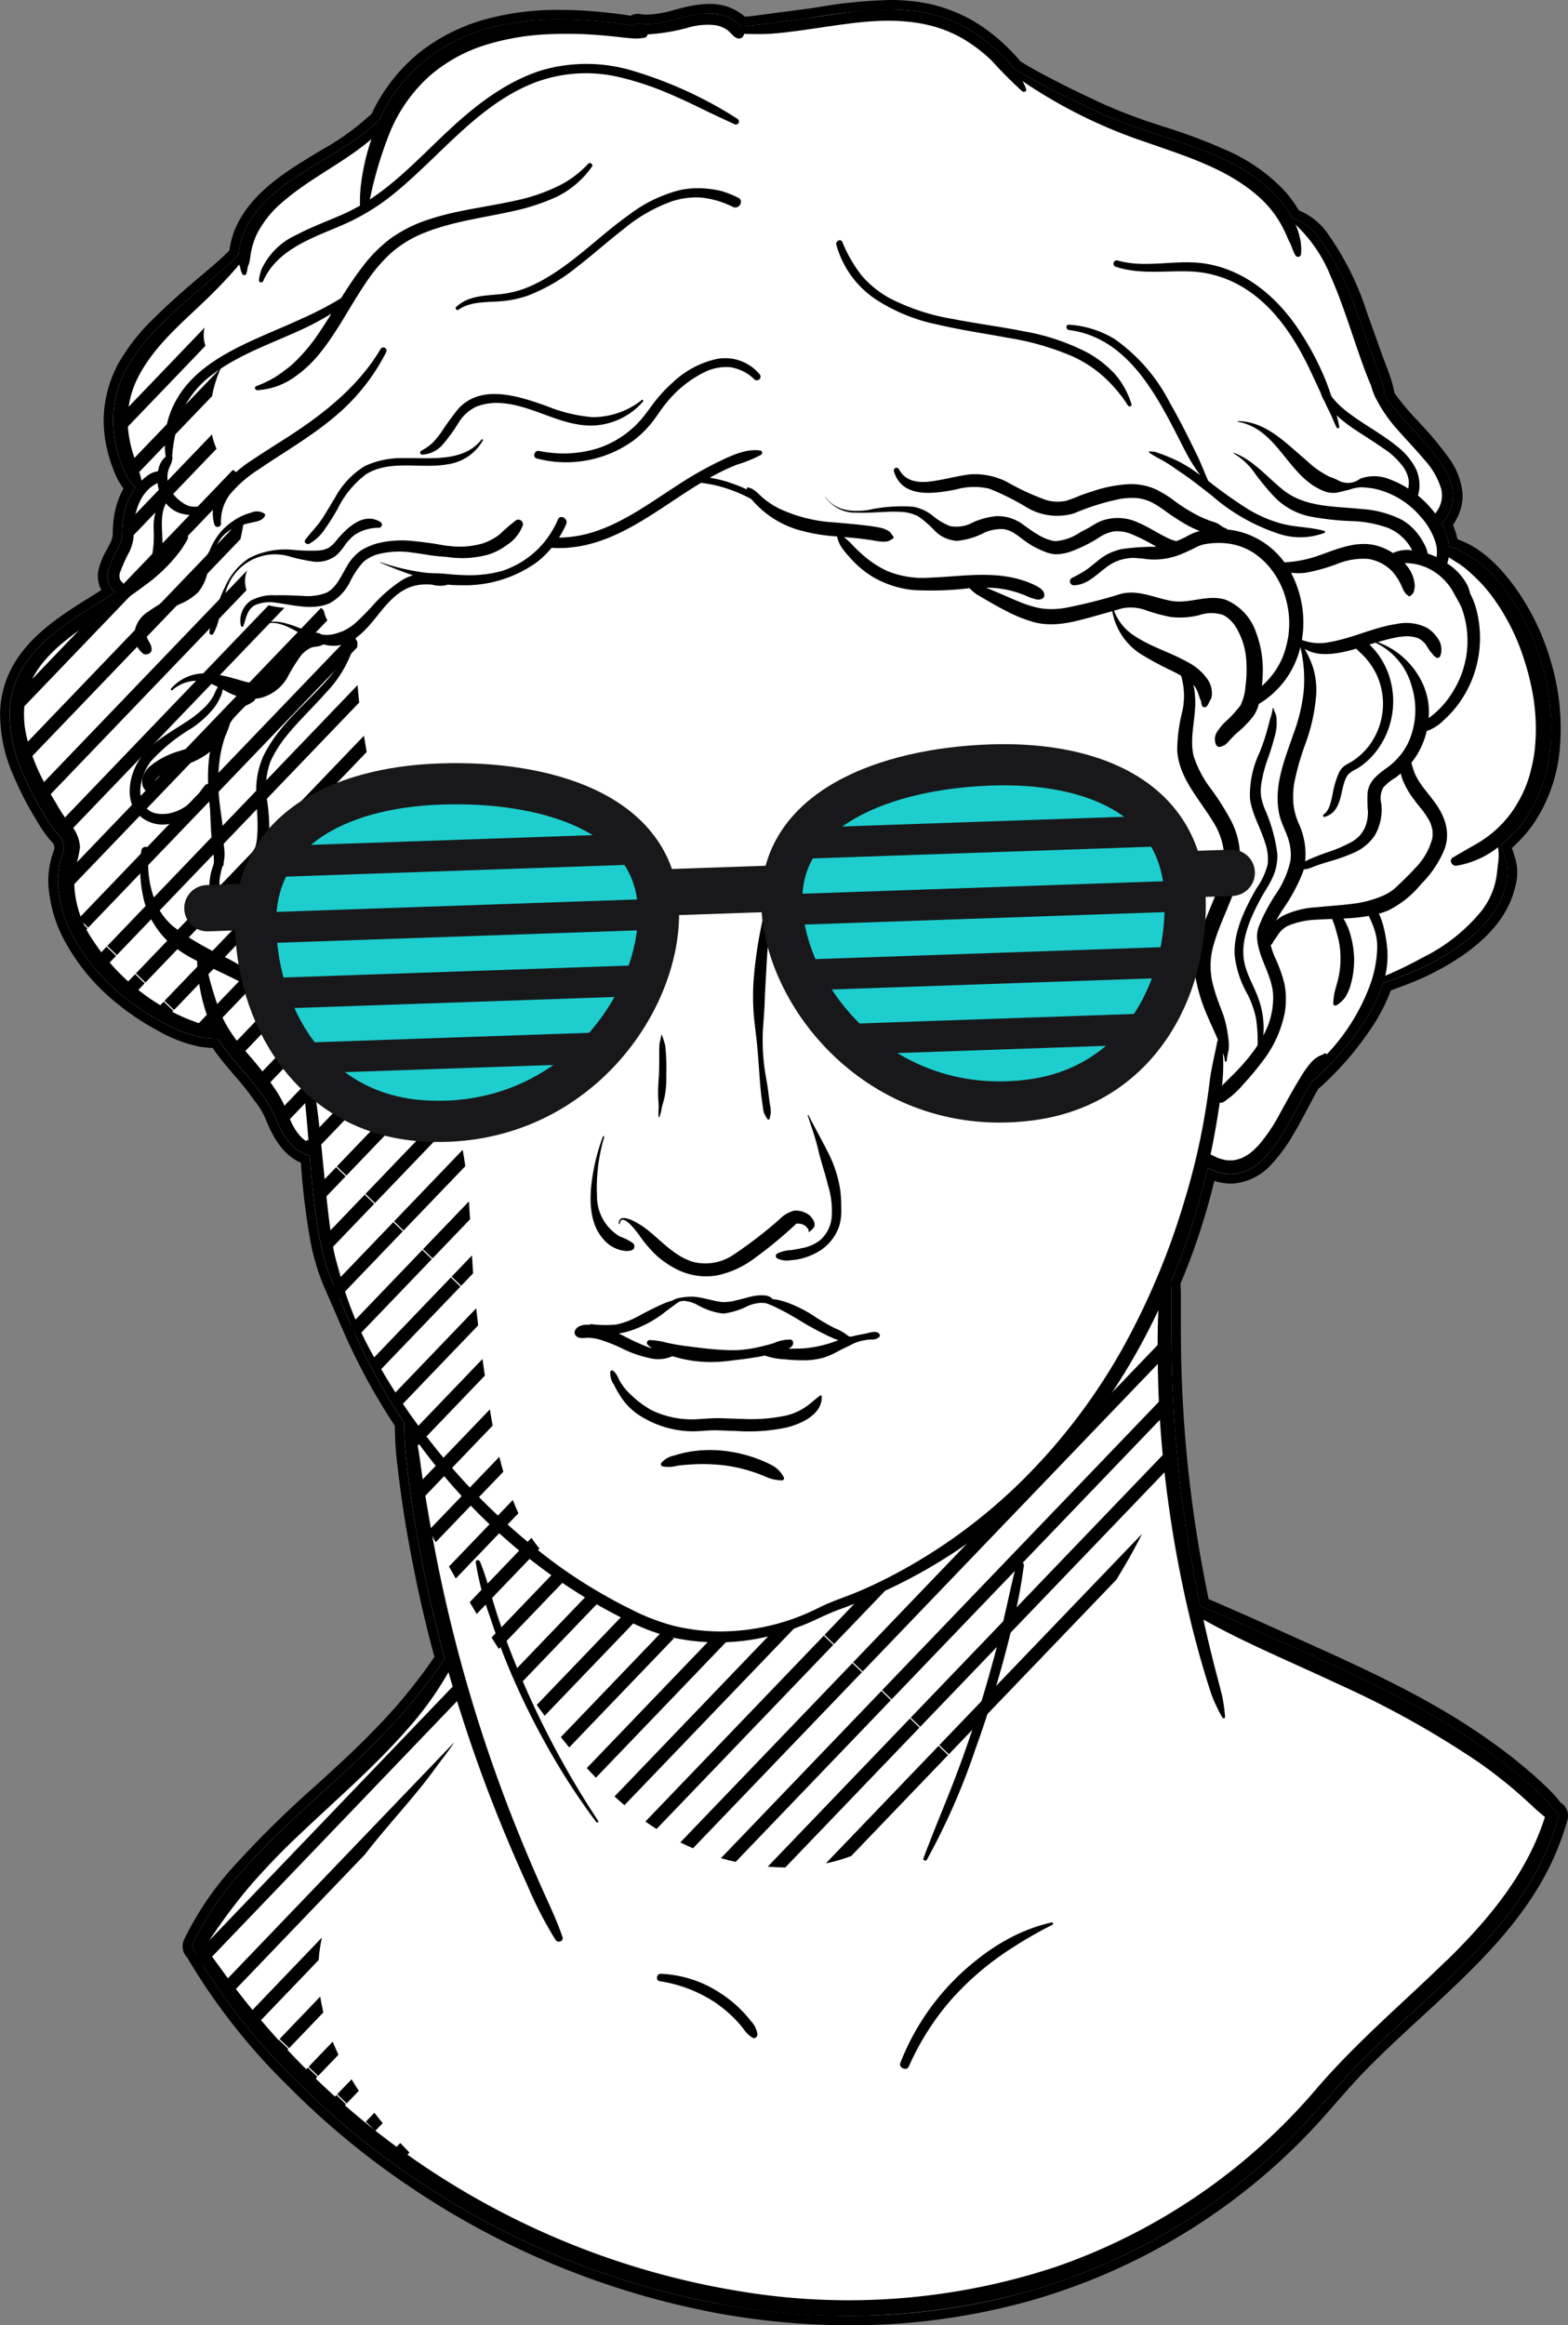 <svg xmlns="http://www.w3.org/2000/svg" xmlns:xlink="http://www.w3.org/1999/xlink" width="181.383" height="268.841" viewBox="0 0 181.383 268.841">
  <rect x="0" y="0" width="181.383" height="268.841" fill="#808080" stroke="none"/>
  <defs>
    <clipPath id="clip-path">
      <rect id="Rectangle_178" data-name="Rectangle 178" width="181.383" height="268.841" fill="none"/>
    </clipPath>
    <clipPath id="clip-path-2">
      <rect id="Rectangle_179" data-name="Rectangle 179" width="122.175" height="58.478" fill="#1ecece"/>
    </clipPath>
  </defs>
  <g id="Group_274" data-name="Group 274" transform="translate(-220.367 -837.405)">
    <g id="Group_232" data-name="Group 232" transform="translate(220.367 837.405)">
      <g id="Group_231" data-name="Group 231" clip-path="url(#clip-path)">
        <path id="Path_2993" data-name="Path 2993" d="M181.464,210.965a8.663,8.663,0,0,0-1.213-1.449c-.548-.557-1.121-1.088-1.705-1.607-1.179-1.048-2.408-2.04-3.668-2.99a74.032,74.032,0,0,0-7.889-5.14c-5.507-3.143-11.334-5.686-17.107-8.293-3.1-1.4-6.2-2.781-9.324-4.115q-.748-3.543-1.34-7.118a152.427,152.427,0,0,1-1.946-20.358c-.057-1.9-.053-3.791-.067-5.688-.007-.976.016-1.953,0-2.929-.006-.456-.024-.909-.043-1.362q.861-2.047,1.617-4.135a77.541,77.541,0,0,0,2.629-9.063c.243.125.479.228.657.3a5.01,5.01,0,0,0,2.227.428,5.553,5.553,0,0,0,3.6-1.777,18.4,18.4,0,0,0,2.683-3.72c.817-1.382,1.526-2.82,2.3-4.228.166-.3.341-.6.518-.9a7.589,7.589,0,0,0,.743-.629c.591-.541,1.152-1.118,1.7-1.7a34.017,34.017,0,0,0,3.177-3.926,20.29,20.29,0,0,0,2.407-4.335c.118-.309.223-.628.318-.951a.31.31,0,0,0,.225,0c1.466-.536,2.942-1.062,4.349-1.741a29.079,29.079,0,0,0,4.216-2.449c2.43-1.727,4.661-4.046,5.373-7.03a5.066,5.066,0,0,0,.116-2.535c-.136-.431-.248-.87-.407-1.294-.1-.269-.218-.53-.335-.791a15.5,15.5,0,0,0,2.932-3.122,17.218,17.218,0,0,0,2.88-8.57,25.954,25.954,0,0,0-1.032-9.286,26.8,26.8,0,0,0-3.939-8.168,13.835,13.835,0,0,0-5.989-5.154,4.062,4.062,0,0,0-.791-.205,6.9,6.9,0,0,0-.838-2.694,4.549,4.549,0,0,0,.926-1.446,4.372,4.372,0,0,0,.385-1.917,7.1,7.1,0,0,0-1.469-3.7,35.569,35.569,0,0,0-3-3.613,35.926,35.926,0,0,1-3.018-3.525q-.166-.238-.321-.483c-.125-.564-.239-1.131-.417-1.68-.277-.852-.615-1.685-.925-2.525-.627-1.7-1.218-3.411-1.84-5.112a32.117,32.117,0,0,0-4.442-8.936,6.084,6.084,0,0,0-3.16-2.358,12.47,12.47,0,0,0-1.95-2.678,19.526,19.526,0,0,0-6.041-4.16c-4.67-2.2-9.782-3.247-14.45-5.432-1.9-.891-3.814-1.785-5.676-2.761-1.38-.723-2.765-1.446-4.081-2.278a17.656,17.656,0,0,0-1.191-1.331,20.9,20.9,0,0,0-3.02-2.556,16.3,16.3,0,0,0-6.111-2.586c-4.387-.859-8.87-.035-13.228.6-1.322.193-2.648.344-3.971.525-1.345.184-2.7.383-4.051.48a4.5,4.5,0,0,0-2.218-1.344,7.529,7.529,0,0,0-3.228,0c-2.062.361-4.261,1.354-6.386.979a.588.588,0,0,0-.634.3c-.352-.072-.7-.145-1.059-.2q-1.3-.186-2.6-.316c-1.559-.156-3.125-.249-4.692-.254A30.654,30.654,0,0,0,57.99,5.039a20.425,20.425,0,0,0-7.124,3.633,18.974,18.974,0,0,0-5.022,6.319c-.078.155-.145.316-.219.474-2.094,2.2-4.881,3.708-7.433,5.278-2.919,1.8-6.075,3.806-7.8,6.876a8.809,8.809,0,0,0-.988,2.676,7.5,7.5,0,0,0-.112.859c-1.245,1.28-2.629,2.42-3.992,3.575-1.694,1.434-3.371,2.91-4.947,4.474a22.238,22.238,0,0,0-3.918,4.91,12.827,12.827,0,0,0-1.644,6.066,13.752,13.752,0,0,0,.565,3.98,16.2,16.2,0,0,0,.821,2.231,6.426,6.426,0,0,0,1.181,1.7c-.03.039-.061.077-.09.117a8.072,8.072,0,0,0-1.308,3.521,13.019,13.019,0,0,0-.125,1.85,3.261,3.261,0,0,1-.353,1.293,14.315,14.315,0,0,0-1.289,2.853,2.385,2.385,0,0,0,.191,1.685,2.106,2.106,0,0,0,.689.759c-.481.31-.964.616-1.444.919-3.266,2.064-6.861,4.137-9.052,7.425a10.659,10.659,0,0,0-1.766,5.457A17.068,17.068,0,0,0,4.421,91.3a34.157,34.157,0,0,0,2.32,4.465,15.353,15.353,0,0,0,1.737,2.509,1.992,1.992,0,0,1,.473,2.186,8.811,8.811,0,0,0-.443,4.515,14.422,14.422,0,0,0,1.41,4.551,22.719,22.719,0,0,0,6.366,7.616A26.976,26.976,0,0,0,20.5,119.91a15.119,15.119,0,0,0,4.5,1.733,11.221,11.221,0,0,0,1.924.146c.229.38.474.75.742,1.11.832,1.113,1.764,2.147,2.66,3.209.507.6.958,1.172,1.412,1.8a12.941,12.941,0,0,1,1.591,2.482c.839,2.042,1.895,4.333,4.217,4.949a86.4,86.4,0,0,0,1.166,9.786,24.323,24.323,0,0,0,1.664,5.326c.691,1.552,1.353,3.122,2.033,4.679a71.459,71.459,0,0,0,4.953,9.379c.354.564.723,1.117,1.091,1.67.03.968.047,1.93.112,2.9.07,1.042.209,2.079.338,3.115.26,2.079.55,4.154.907,6.219.689,3.983,1.508,7.949,2.5,11.869q.4,1.6.84,3.186a65.121,65.121,0,0,1-4.949,6.417c-1.932,2.167-3.978,4.215-6.1,6.194-4.211,3.925-8.616,7.668-12.42,12a35.2,35.2,0,0,0-5.676,8.317.725.725,0,0,0,.207.906,71.148,71.148,0,0,0,11.573,14.776,91.266,91.266,0,0,0,14.464,11.883,92.947,92.947,0,0,0,34.155,14.015,79.444,79.444,0,0,0,36.015-1.277,70.821,70.821,0,0,0,31.634-18.859c2.411-2.483,4.549-5.206,6.975-7.675,2.524-2.568,5.205-4.976,7.847-7.422,5.089-4.712,10.242-9.7,13.271-16.044a30.264,30.264,0,0,0,1.829-4.848.7.7,0,0,0-.5-.893" transform="translate(-1.706 -1.705)" fill="#fff"/>
        <path id="Path_2994" data-name="Path 2994" d="M91.378,607.157l1.1,1.058,2.354-2.454q-.354-.752-.661-1.518Z" transform="translate(-55.682 -368.198)"/>
        <path id="Path_2995" data-name="Path 2995" d="M99.849,617.126l1.1,1.058,1.4-1.456q-.434-.66-.838-1.335Z" transform="translate(-60.843 -374.992)"/>
        <path id="Path_2996" data-name="Path 2996" d="M88.624,499.628a16.259,16.259,0,0,0-.513-1.673L57.916,529.431a.362.362,0,0,1,.084.082q.4.6.813,1.191Z" transform="translate(-35.291 -303.431)"/>
        <path id="Path_2997" data-name="Path 2997" d="M82.321,528.639c2.629-3.422,5.675-6.54,8.2-10.043.68-.945,1.5-1.915,2.154-2.954L65.85,543.6l1.1,1.058Z" transform="translate(-40.126 -314.209)"/>
        <path id="Path_2998" data-name="Path 2998" d="M82.151,576.042a17.847,17.847,0,0,1,.374-2.6L74.32,582l1.1,1.058Z" transform="translate(-45.287 -349.431)"/>
        <path id="Path_2999" data-name="Path 2999" d="M83.892,596.876l3.961-4.129q-.22-.91-.362-1.831l-4.7,4.9Z" transform="translate(-50.448 -360.077)"/>
        <path id="Path_3000" data-name="Path 3000" d="M131.4,489.544l.07.255.039-.041c-.037-.071-.072-.143-.11-.214" transform="translate(-80.069 -298.305)"/>
        <path id="Path_3001" data-name="Path 3001" d="M126.48,644.306l.709-.74q-.35-.3-.7-.6-.228-.2-.456-.4l-.658.686,1.1,1.057h0" transform="translate(-76.399 -391.547)"/>
        <path id="Path_3002" data-name="Path 3002" d="M134.928,650.587c.445.274.893.542,1.342.808l.324-.338q-.613-.463-1.217-.939Z" transform="translate(-82.219 -396.152)"/>
        <path id="Path_3003" data-name="Path 3003" d="M145.778,657.474c.285.155.572.306.858.457l-.021-.014q-.583-.38-1.158-.775l-.094.1c.139.076.275.157.415.233" transform="translate(-88.577 -400.433)"/>
        <path id="Path_3004" data-name="Path 3004" d="M108.318,626.331l1.1,1.058.858-.895q-.491-.594-.963-1.2Z" transform="translate(-66.004 -381.023)"/>
        <path id="Path_3005" data-name="Path 3005" d="M116.788,634.969l1.1,1.058.644-.671q-.537-.539-1.065-1.1Z" transform="translate(-71.165 -386.487)"/>
        <path id="Path_3006" data-name="Path 3006" d="M89.743,611.941l-.9.94q.533.542,1.079,1.084l.926-.966Z" transform="translate(-54.136 -372.888)"/>
        <path id="Path_3007" data-name="Path 3007" d="M65.23,587.451l-.251.262q.475.6.974,1.192l.379-.4Z" transform="translate(-39.595 -357.965)"/>
        <path id="Path_3008" data-name="Path 3008" d="M73.2,595.576l-.573.6q.5.562,1.029,1.135l.647-.675Z" transform="translate(-44.254 -362.917)"/>
        <path id="Path_3009" data-name="Path 3009" d="M81.364,603.7l-.767.8q.515.548,1.051,1.112l.819-.854Z" transform="translate(-49.112 -367.867)"/>
        <path id="Path_3010" data-name="Path 3010" d="M125.565,645.085l-.551-.529-.087.091c.213.146.424.293.638.438" transform="translate(-76.125 -392.763)"/>
        <path id="Path_3011" data-name="Path 3011" d="M98.163,620.066l-.934.974q.493.464.993.919c.043.039.088.077.132.116l.912-.951Z" transform="translate(-59.247 -377.84)"/>
        <path id="Path_3012" data-name="Path 3012" d="M106.822,628.191l-.813.847c.39.33.785.654,1.181.978l.736-.767Z" transform="translate(-64.597 -382.79)"/>
        <path id="Path_3013" data-name="Path 3013" d="M115.726,636.317l-.534.557c.408.311.82.617,1.233.922l.4-.422Z" transform="translate(-70.193 -387.742)"/>
        <path id="Path_3014" data-name="Path 3014" d="M35.386,109.321l9.852-10.261a3.778,3.778,0,0,1-.1-2.1l-9.9,10.312a17.4,17.4,0,0,0,.15,2.051" transform="translate(-21.471 -59.082)"/>
        <path id="Path_3015" data-name="Path 3015" d="M38.319,121.653l9.152-9.533a13.93,13.93,0,0,1,1.038-3.288L37.648,120.146a9.331,9.331,0,0,0,.671,1.508" transform="translate(-22.941 -66.318)"/>
        <path id="Path_3016" data-name="Path 3016" d="M41.5,96.633a13.469,13.469,0,0,0-3,3.6l5.034-5.243c-.7.526-1.388,1.066-2.038,1.639" transform="translate(-23.463 -57.885)"/>
        <path id="Path_3017" data-name="Path 3017" d="M92.388,320.24l10.881-11.334q-.467-.611-.965-1.2L91.286,319.181Z" transform="translate(-55.625 -187.501)"/>
        <path id="Path_3018" data-name="Path 3018" d="M100.854,329.272l10.186-10.61q-.4-.683-.825-1.347l-10.464,10.9Z" transform="translate(-60.784 -193.357)"/>
        <path id="Path_3019" data-name="Path 3019" d="M57.548,282.674a7.037,7.037,0,0,0,1.364.29l12.3-12.807a12.763,12.763,0,0,1-.355-1.837L57.3,282.436Z" transform="translate(-34.916 -163.502)"/>
        <path id="Path_3020" data-name="Path 3020" d="M67.494,292.7a11.273,11.273,0,0,0,.9,1.117l11.1-11.561c-.282-.414-.551-.838-.8-1.277-.012-.02-.021-.041-.033-.061l-11.224,11.69c.02.03.038.063.059.092" transform="translate(-41.092 -171.18)"/>
        <path id="Path_3021" data-name="Path 3021" d="M76.047,302.61c.119.136.23.275.341.414l10.879-11.331q-.527-.557-1.033-1.131L75.368,301.879c.23.238.46.48.679.731" transform="translate(-45.926 -177.055)"/>
        <path id="Path_3022" data-name="Path 3022" d="M83.8,311.737,94.96,300.115q-.537-.543-1.081-1.081L82.7,310.678Z" transform="translate(-50.394 -182.217)"/>
        <path id="Path_3023" data-name="Path 3023" d="M24.418,222.084l31.113-32.406c.008-.136.013-.271.023-.408a.653.653,0,0,0-.511-.688c-.156-.035-.309-.077-.459-.124L23.316,221.025Z" transform="translate(-14.208 -114.838)"/>
        <path id="Path_3024" data-name="Path 3024" d="M32.884,233.982l28.033-29.2q-.115-1-.188-2.011l-28.948,30.15Z" transform="translate(-19.366 -123.56)"/>
        <path id="Path_3025" data-name="Path 3025" d="M41.351,246.289l25.59-26.653q-.161-.94-.316-1.878L40.249,245.23Z" transform="translate(-24.526 -132.692)"/>
        <path id="Path_3026" data-name="Path 3026" d="M49.817,266.44l16.151-16.822a14.786,14.786,0,0,1,1.723-4L48.715,265.382Z" transform="translate(-29.685 -149.668)"/>
        <path id="Path_3027" data-name="Path 3027" d="M6.358,181.535l25.108-26.151c.008-.062.012-.122.022-.185a18.818,18.818,0,0,0,.407-2.469L5.962,179.741a18.372,18.372,0,0,0,.4,1.794" transform="translate(-3.633 -93.067)"/>
        <path id="Path_3028" data-name="Path 3028" d="M10.725,195.95,34.6,171.089a3.169,3.169,0,0,1,.077-2.287L9.98,194.52c.227.483.478.959.745,1.431" transform="translate(-6.081 -102.86)"/>
        <path id="Path_3029" data-name="Path 3029" d="M16.546,205.134c.129.161.267.318.4.476.123.141.246.285.368.432l25.545-26.606a10.721,10.721,0,0,1-1.842-.289L16.335,204.858c.071.092.138.185.211.276" transform="translate(-9.954 -109.164)"/>
        <path id="Path_3030" data-name="Path 3030" d="M18.758,213.137l30.493-31.76a3.377,3.377,0,0,1-.364-.953.677.677,0,0,0-.381-.479L18.757,210.931a7.978,7.978,0,0,0,0,2.206" transform="translate(-11.383 -109.651)"/>
        <path id="Path_3031" data-name="Path 3031" d="M37.837,138.611a11.721,11.721,0,0,0-.211,1.626c-.022.266-.046.537-.077.808l10.377-10.808a8.062,8.062,0,0,1-.527-1.658l-9.533,9.929c-.009.035-.021.067-.029.1" transform="translate(-22.881 -78.35)"/>
        <path id="Path_3032" data-name="Path 3032" d="M16.712,153.293a1.6,1.6,0,0,0,.416.443.364.364,0,0,1-.023.617q-.606.347-1.213.687c-.537.3-1.071.6-1.6.907l-.4.236L6.23,164.167a11.794,11.794,0,0,0-.545,2.036q-.072.426-.118.86l25.941-27.019a.644.644,0,0,0-.331-.448,6.021,6.021,0,0,1-.841-.538L16.7,153.265c.005.009.009.019.014.028" transform="translate(-3.393 -84.736)"/>
        <path id="Path_3033" data-name="Path 3033" d="M126.373,362.151l4.339-4.519q-.059-1.034-.135-2.066l-5.307,5.527Z" transform="translate(-76.334 -216.665)"/>
        <path id="Path_3034" data-name="Path 3034" d="M134.839,375.077l1.381-1.438c-.049-.691-.091-1.382-.129-2.073l-2.354,2.452Z" transform="translate(-81.493 -226.416)"/>
        <path id="Path_3035" data-name="Path 3035" d="M109.321,338.962l9.1-9.477q-.339-.746-.7-1.479l-9.5,9.9Z" transform="translate(-65.944 -199.872)"/>
        <path id="Path_3036" data-name="Path 3036" d="M117.787,349.637l7.141-7.437c-.088-.625-.19-1.256-.307-1.886l-7.936,8.265Z" transform="translate(-71.102 -207.371)"/>
        <path id="Path_3037" data-name="Path 3037" d="M262.314,448.8l31.329-32.631c-.047-.689-.085-1.384-.123-2.079l-32.309,33.651Z" transform="translate(-159.171 -252.328)"/>
        <path id="Path_3038" data-name="Path 3038" d="M270.78,461.558,299.1,432.065c.051-.154.1-.308.154-.462a.656.656,0,0,0,.031-.278c-.052-.5-.1-1.007-.144-1.51L269.678,460.5Z" transform="translate(-164.329 -261.909)"/>
        <path id="Path_3039" data-name="Path 3039" d="M279.247,479.46l19.378-20.183c1-1.624,1.909-3.21,2.692-4.733.095-.185.182-.373.272-.561L278.145,478.4Z" transform="translate(-169.489 -276.636)"/>
        <path id="Path_3040" data-name="Path 3040" d="M244.159,475.845l1.1,1.059,5.95-6.2c-1.171.538-2.341,1.022-3.52,1.46Z" transform="translate(-148.779 -286.826)"/>
        <path id="Path_3041" data-name="Path 3041" d="M338.794,387.986c-.212.286-.529.817-.95,1.542l1.354-1.411-.4-.131" transform="translate(-205.866 -236.421)"/>
        <path id="Path_3042" data-name="Path 3042" d="M253.728,435.464l34.38-35.809q-.027-1.085-.038-2.167L276.691,409.34a66.939,66.939,0,0,1-9.5,9.89L252.626,434.4Z" transform="translate(-153.939 -242.211)"/>
        <path id="Path_3043" data-name="Path 3043" d="M89.6,337.322l-.932.971a3.955,3.955,0,0,0,1.168.609.36.36,0,0,1,.2.168l.663-.69Z" transform="translate(-54.032 -205.548)"/>
        <path id="Path_3044" data-name="Path 3044" d="M93.324,350.051l3.4-3.541-1.1-1.059-2.5,2.606c.061.664.128,1.329.2,1.994" transform="translate(-56.743 -210.502)"/>
        <path id="Path_3045" data-name="Path 3045" d="M57.037,304.693l-.022.023.073.026Z" transform="translate(-34.742 -185.666)"/>
        <path id="Path_3046" data-name="Path 3046" d="M82.2,329.079l-.174.181c.036.088.075.177.111.264.124.3.249.606.384.9.055.121.114.23.171.345l.611-.636Z" transform="translate(-49.983 -200.526)"/>
        <path id="Path_3047" data-name="Path 3047" d="M22.2,272.063l-.568.591a14.583,14.583,0,0,0,.788,1.386l.882-.919Z" transform="translate(-13.183 -165.783)"/>
        <path id="Path_3048" data-name="Path 3048" d="M29.671,280.192l-1.207,1.258c.053.06.1.12.159.179.28.309.58.621.891.934l1.26-1.312Z" transform="translate(-17.345 -170.736)"/>
        <path id="Path_3049" data-name="Path 3049" d="M38.119,288.321,36.9,289.59c.377.321.772.647,1.183.975l1.138-1.186Z" transform="translate(-22.485 -175.689)"/>
        <path id="Path_3050" data-name="Path 3050" d="M47.1,296.45l-.888.925c.452.316.882.6,1.3.856l.694-.723Z" transform="translate(-28.16 -180.643)"/>
        <path id="Path_3051" data-name="Path 3051" d="M187.786,484.468l-14.011,14.593c.341.38.695.748,1.044,1.119L190.8,483.538a25.3,25.3,0,0,1-3.012.93" transform="translate(-105.89 -294.646)"/>
        <path id="Path_3052" data-name="Path 3052" d="M183.12,500.649l20.7-21.558c-.88.213-1.772.409-2.683.588l-19.161,19.957c.376.347.759.684,1.146,1.013" transform="translate(-110.887 -291.936)"/>
        <path id="Path_3053" data-name="Path 3053" d="M153.3,463.982l-7.753,8.075c.281.442.562.885.847,1.324l8.108-8.445q-.619-.458-1.2-.955" transform="translate(-88.687 -282.729)"/>
        <path id="Path_3054" data-name="Path 3054" d="M153,481.459l9.46-9.853q-.687-.386-1.36-.79l-8.974,9.347q.434.649.874,1.3" transform="translate(-92.7 -286.893)"/>
        <path id="Path_3055" data-name="Path 3055" d="M159.852,488.829l11.115-11.576a5.646,5.646,0,0,0-.929-.584.933.933,0,0,1-.622-.007l-10.477,10.912q.452.631.914,1.255" transform="translate(-96.849 -290.456)"/>
        <path id="Path_3056" data-name="Path 3056" d="M167.047,496.193l12.124-12.628c-.1-.032-.2-.065-.3-.1-.043-.015-.464-.313-1.032-.718L166.077,495c.319.4.645.8.97,1.2" transform="translate(-101.2 -294.162)"/>
        <path id="Path_3057" data-name="Path 3057" d="M131.042,417.128l-8.988,9.361c.046.321.093.639.139.95a.666.666,0,0,0,.062.2c.093.187.189.372.282.557L131.364,419q-.172-.935-.322-1.872" transform="translate(-74.374 -254.179)"/>
        <path id="Path_3058" data-name="Path 3058" d="M135.192,431.16l-8.121,8.459q.374.713.754,1.422l7.829-8.154q-.248-.858-.461-1.726" transform="translate(-77.431 -262.729)"/>
        <path id="Path_3059" data-name="Path 3059" d="M140.338,443.944l-7.385,7.691c.261.463.521.927.786,1.388l7.241-7.541q-.34-.762-.642-1.538" transform="translate(-81.015 -270.519)"/>
        <path id="Path_3060" data-name="Path 3060" d="M146.232,455.138l-7.148,7.445c.271.453.541.906.816,1.356l7.257-7.559a15.11,15.11,0,0,1-.926-1.242" transform="translate(-84.751 -277.34)"/>
        <path id="Path_3061" data-name="Path 3061" d="M113.17,371.011l-1.1-1.059-8.318,8.664.079.159c.211.425.429.857.652,1.287Z" transform="translate(-63.22 -225.432)"/>
        <path id="Path_3062" data-name="Path 3062" d="M120.029,379.139l-1.1-1.058-9.349,9.736q.4.7.8,1.37Z" transform="translate(-66.772 -230.385)"/>
        <path id="Path_3063" data-name="Path 3063" d="M115.916,397.421q.434.663.87,1.3l9.158-9.538q-.118-.987-.223-1.975Z" transform="translate(-70.634 -235.946)"/>
        <path id="Path_3064" data-name="Path 3064" d="M120.284,411.846c.037.529.095,1.063.157,1.594l8.925-9.3q-.138-.96-.272-1.924l-8.834,9.2c.008.142.013.284.023.425" transform="translate(-73.281 -245.094)"/>
        <path id="Path_3065" data-name="Path 3065" d="M95.091,358.828q.169.911.38,1.811l5.761-6-1.1-1.058Z" transform="translate(-57.944 -215.455)"/>
        <path id="Path_3066" data-name="Path 3066" d="M98.549,369q.27.8.58,1.6l7.518-7.831-1.1-1.058Z" transform="translate(-60.051 -220.409)"/>
        <path id="Path_3067" data-name="Path 3067" d="M233.139,501.529l-1.1-1.059L213.479,519.8c.31.089.622.174.937.252.255.063.513.119.771.175Z" transform="translate(-130.084 -304.963)"/>
        <path id="Path_3068" data-name="Path 3068" d="M244.888,509.658l-1.1-1.059-16.453,17.137c.676.055,1.355.087,2.033.088Z" transform="translate(-138.526 -309.917)"/>
        <path id="Path_3069" data-name="Path 3069" d="M258.677,517.787l-1.1-1.059-13.041,13.583a19.209,19.209,0,0,0,2.937-.852Z" transform="translate(-149.007 -314.87)"/>
        <path id="Path_3070" data-name="Path 3070" d="M191.117,505.587c.423.3.854.586,1.29.863l20.444-21.293-1.1-1.059Z" transform="translate(-116.458 -294.987)"/>
        <path id="Path_3071" data-name="Path 3071" d="M201.457,512.953c.482.239.969.468,1.466.68l19.537-20.348-1.1-1.059Z" transform="translate(-122.759 -299.94)"/>
        <path id="Path_3072" data-name="Path 3072" d="M102.91,1.093a21.128,21.128,0,0,1,4.073.369,16.294,16.294,0,0,1,6.112,2.586,20.888,20.888,0,0,1,3.02,2.556,17.652,17.652,0,0,1,1.192,1.331c1.316.832,2.7,1.555,4.081,2.278,1.863.977,3.772,1.87,5.676,2.761,4.669,2.185,9.781,3.236,14.45,5.433a19.525,19.525,0,0,1,6.041,4.16,12.451,12.451,0,0,1,1.951,2.678,6.083,6.083,0,0,1,3.159,2.358,32.113,32.113,0,0,1,4.442,8.936c.621,1.7,1.212,3.413,1.84,5.112.31.84.649,1.674.926,2.526.178.548.292,1.116.417,1.679q.154.246.321.483a35.789,35.789,0,0,0,3.019,3.525,35.652,35.652,0,0,1,3,3.613,7.092,7.092,0,0,1,1.469,3.7,4.365,4.365,0,0,1-.385,1.917,4.537,4.537,0,0,1-.925,1.446,6.911,6.911,0,0,1,.838,2.694,4.072,4.072,0,0,1,.791.2A13.836,13.836,0,0,1,174.4,68.6a26.8,26.8,0,0,1,3.939,8.168,25.964,25.964,0,0,1,1.032,9.286,17.219,17.219,0,0,1-2.881,8.57,15.486,15.486,0,0,1-2.932,3.122c.117.261.234.523.335.791.159.424.27.863.406,1.294a5.064,5.064,0,0,1-.115,2.534c-.711,2.984-2.943,5.3-5.373,7.03a29.038,29.038,0,0,1-4.215,2.449c-1.407.679-2.883,1.2-4.349,1.741a.328.328,0,0,1-.114.021.309.309,0,0,1-.111-.021c-.1.323-.2.642-.318.951a20.284,20.284,0,0,1-2.407,4.335,34.087,34.087,0,0,1-3.177,3.926c-.548.584-1.109,1.161-1.7,1.7a7.594,7.594,0,0,1-.743.63c-.177.3-.352.593-.518.9-.769,1.408-1.478,2.846-2.3,4.228a18.377,18.377,0,0,1-2.683,3.72,5.551,5.551,0,0,1-3.6,1.777c-.074,0-.148.005-.223.005a5.1,5.1,0,0,1-2-.434c-.179-.077-.414-.18-.657-.3a77.583,77.583,0,0,1-2.629,9.063q-.752,2.088-1.618,4.135c.02.453.038.906.044,1.361.013.976-.01,1.954,0,2.93.014,1.9.01,3.792.067,5.688a152.493,152.493,0,0,0,1.946,20.358q.594,3.572,1.34,7.118c3.125,1.333,6.227,2.716,9.324,4.115,5.773,2.607,11.6,5.15,17.107,8.293a74.067,74.067,0,0,1,7.889,5.139c1.26.95,2.488,1.942,3.668,2.991.584.519,1.157,1.049,1.705,1.607a8.638,8.638,0,0,1,1.213,1.449.7.7,0,0,1,.5.893A30.273,30.273,0,0,1,178.429,215c-3.029,6.344-8.183,11.331-13.272,16.044-2.642,2.446-5.323,4.853-7.847,7.422-2.426,2.469-4.564,5.192-6.975,7.675A70.829,70.829,0,0,1,118.7,265a75.837,75.837,0,0,1-20.447,2.747,84.288,84.288,0,0,1-15.568-1.47,92.929,92.929,0,0,1-34.155-14.015A91.248,91.248,0,0,1,34.068,240.38,71.146,71.146,0,0,1,22.5,225.6a.726.726,0,0,1-.207-.907,35.223,35.223,0,0,1,5.676-8.317c3.8-4.337,8.208-8.08,12.419-12,2.124-1.979,4.17-4.027,6.1-6.194a65.188,65.188,0,0,0,4.949-6.417q-.436-1.589-.84-3.186c-.987-3.921-1.806-7.886-2.5-11.869-.357-2.065-.647-4.14-.907-6.219-.13-1.036-.268-2.073-.338-3.115-.065-.969-.082-1.931-.112-2.9-.369-.553-.737-1.106-1.091-1.67a71.463,71.463,0,0,1-4.953-9.379c-.679-1.558-1.342-3.127-2.033-4.68A24.336,24.336,0,0,1,37,143.423a86.3,86.3,0,0,1-1.166-9.786c-2.322-.617-3.379-2.908-4.217-4.949a12.944,12.944,0,0,0-1.591-2.483c-.454-.632-.906-1.2-1.413-1.8-.9-1.062-1.827-2.1-2.66-3.209a13.282,13.282,0,0,1-.742-1.11l-.173,0a11.623,11.623,0,0,1-1.751-.147,15.117,15.117,0,0,1-4.495-1.733,26.923,26.923,0,0,1-4.216-2.763,22.726,22.726,0,0,1-6.366-7.616,14.414,14.414,0,0,1-1.41-4.551,8.807,8.807,0,0,1,.443-4.515,1.992,1.992,0,0,0-.474-2.186,15.353,15.353,0,0,1-1.736-2.51A34.057,34.057,0,0,1,2.715,89.6,17.075,17.075,0,0,1,1.1,82.263,10.659,10.659,0,0,1,2.87,76.806c2.19-3.288,5.786-5.362,9.052-7.425q.721-.455,1.445-.919a2.1,2.1,0,0,1-.689-.759,2.387,2.387,0,0,1-.191-1.685,14.317,14.317,0,0,1,1.289-2.853,3.263,3.263,0,0,0,.353-1.293,12.968,12.968,0,0,1,.125-1.85A8.071,8.071,0,0,1,15.561,56.5c.029-.04.061-.077.09-.117a6.422,6.422,0,0,1-1.18-1.7,16.17,16.17,0,0,1-.821-2.231,13.749,13.749,0,0,1-.565-3.98,12.824,12.824,0,0,1,1.644-6.066,22.24,22.24,0,0,1,3.918-4.91c1.576-1.565,3.253-3.04,4.947-4.474,1.363-1.154,2.747-2.294,3.992-3.575a7.5,7.5,0,0,1,.112-.859,8.8,8.8,0,0,1,.988-2.676c1.723-3.069,4.879-5.08,7.8-6.876,2.552-1.57,5.339-3.083,7.433-5.278.074-.157.141-.318.22-.473a18.97,18.97,0,0,1,5.022-6.319,20.438,20.438,0,0,1,7.124-3.633,30.531,30.531,0,0,1,8.492-1.095h.142c1.567.005,3.133.1,4.692.254q1.3.131,2.6.316c.355.052.707.123,1.059.2a.587.587,0,0,1,.517-.31.678.678,0,0,1,.117.01,5.66,5.66,0,0,0,.99.084c1.811,0,3.653-.757,5.4-1.062a10.409,10.409,0,0,1,1.786-.179,5.6,5.6,0,0,1,1.442.175,4.493,4.493,0,0,1,2.218,1.344c1.353-.1,2.706-.3,4.051-.48,1.323-.181,2.649-.332,3.971-.525a63.957,63.957,0,0,1,9.155-.97m0-1.093A55.087,55.087,0,0,0,94.8.8Q94.2.893,93.6.982c-.763.111-1.546.211-2.3.307-.554.07-1.106.141-1.659.216l-.489.067c-.979.135-1.986.274-2.977.364A5.992,5.992,0,0,0,83.8.667,6.646,6.646,0,0,0,82.073.455,11.347,11.347,0,0,0,80.1.65c-.677.119-1.358.3-2.017.472a12.9,12.9,0,0,1-3.19.574,4.593,4.593,0,0,1-.8-.066,1.731,1.731,0,0,0-.307-.027,1.669,1.669,0,0,0-.841.223c-.189-.036-.382-.07-.58-.1C71.5,1.6,70.611,1.5,69.719,1.406c-1.691-.17-3.26-.254-4.8-.26h-.146a31.3,31.3,0,0,0-8.8,1.138,21.474,21.474,0,0,0-7.5,3.829A20.137,20.137,0,0,0,43.159,12.8c-.055.109-.1.22-.155.331l0,.007a29.381,29.381,0,0,1-5.9,4.25c-.4.241-.8.481-1.189.722-2.641,1.624-6.257,3.848-8.179,7.272a9.886,9.886,0,0,0-1.109,3.009c-.036.19-.066.38-.088.57-1,1-2.118,1.94-3.2,2.852l-.45.38c-1.409,1.194-3.253,2.788-5.011,4.533a23.424,23.424,0,0,0-4.105,5.158,13.99,13.99,0,0,0-1.78,6.584,14.922,14.922,0,0,0,.61,4.3,17.047,17.047,0,0,0,.878,2.382,6.96,6.96,0,0,0,.806,1.32,9.65,9.65,0,0,0-1.114,3.394,14.309,14.309,0,0,0-.137,2,2.4,2.4,0,0,1-.254.848c-.124.271-.274.549-.432.842a8.377,8.377,0,0,0-.932,2.24,3.478,3.478,0,0,0,.3,2.426l-.376.238-.845.531C7.347,70.959,4.093,73,1.96,76.2A11.767,11.767,0,0,0,.012,82.215a17.78,17.78,0,0,0,1.7,7.811A35.285,35.285,0,0,0,4.1,94.635l.191.313a14.018,14.018,0,0,0,1.68,2.372.943.943,0,0,1,.269,1,9.691,9.691,0,0,0-.524,5.088,15.574,15.574,0,0,0,1.513,4.9A23.829,23.829,0,0,0,13.9,116.3a28.2,28.2,0,0,0,4.388,2.874,15.9,15.9,0,0,0,4.838,1.845,13.566,13.566,0,0,0,1.479.15c.155.235.312.459.475.678.635.85,1.325,1.654,1.993,2.431.236.275.473.551.707.829.518.614.95,1.166,1.36,1.737.108.15.219.3.331.453a9.177,9.177,0,0,1,1.136,1.807c.672,1.636,1.756,4.276,4.2,5.33a81.79,81.79,0,0,0,1.126,9.2,25.534,25.534,0,0,0,1.739,5.562c.425.955.847,1.936,1.256,2.884q.385.895.773,1.788a72.741,72.741,0,0,0,5.03,9.522c.3.486.622.966.934,1.435l.008.27c.021.768.043,1.561.1,2.357.065.96.186,1.916.3,2.841l.042.336c.3,2.427.594,4.419.915,6.269.724,4.183,1.569,8.2,2.512,11.949.217.862.451,1.754.712,2.715a62.026,62.026,0,0,1-4.577,5.894c-1.776,1.992-3.749,3.995-6.031,6.121-1,.932-2.032,1.873-3.029,2.781a119.218,119.218,0,0,0-9.467,9.3A35.759,35.759,0,0,0,21.3,224.24a1.811,1.811,0,0,0,.332,2.051,72.16,72.16,0,0,0,11.661,14.856,92.433,92.433,0,0,0,14.637,12.026,94.448,94.448,0,0,0,34.559,14.18,85.515,85.515,0,0,0,15.77,1.488A76.908,76.908,0,0,0,119,266.053a71.869,71.869,0,0,0,32.123-19.15c1.192-1.228,2.328-2.524,3.427-3.777,1.14-1.3,2.32-2.647,3.544-3.894,2.009-2.045,4.165-4.028,6.249-5.947q.782-.719,1.561-1.44c5.382-4.983,10.465-9.986,13.516-16.375a31.42,31.42,0,0,0,1.895-5.023,1.781,1.781,0,0,0-.813-2.05,10.777,10.777,0,0,0-1.173-1.354c-.5-.512-1.063-1.039-1.759-1.658-1.148-1.02-2.37-2.017-3.736-3.046a74.616,74.616,0,0,0-8.005-5.216c-4.973-2.838-10.261-5.217-15.376-7.518l-1.823-.821c-2.426-1.1-5.587-2.513-8.82-3.9-.441-2.127-.85-4.315-1.215-6.516a151.877,151.877,0,0,1-1.932-20.212c-.044-1.45-.052-2.931-.059-4.363q0-.65-.007-1.3c0-.437,0-.875,0-1.312,0-.531.007-1.079,0-1.624-.005-.39-.019-.779-.034-1.15.56-1.341,1.079-2.672,1.543-3.962a77.7,77.7,0,0,0,2.367-7.919,6.067,6.067,0,0,0,1.9.317q.14,0,.28-.007a6.636,6.636,0,0,0,4.313-2.1,19.34,19.34,0,0,0,2.851-3.937c.542-.917,1.04-1.862,1.522-2.776.257-.489.524-.995.792-1.485.126-.232.261-.463.386-.675.218-.17.414-.349.591-.512l.062-.057c.672-.614,1.293-1.263,1.759-1.761a35.318,35.318,0,0,0,3.279-4.052,21.553,21.553,0,0,0,2.529-4.568c.05-.132.1-.266.146-.4l.079-.029c1.361-.5,2.769-1.011,4.12-1.663a29.95,29.95,0,0,0,4.374-2.542c3.176-2.256,5.128-4.836,5.8-7.667a6.023,6.023,0,0,0,.095-3.117c-.045-.14-.086-.282-.127-.423-.088-.3-.179-.609-.3-.925l-.036-.095a16.947,16.947,0,0,0,2.5-2.8,18.31,18.31,0,0,0,3.078-9.113,26.84,26.84,0,0,0-1.072-9.68,27.979,27.979,0,0,0-4.1-8.5c-2.074-2.872-4.2-4.683-6.494-5.539-.065-.024-.13-.047-.2-.068a8.114,8.114,0,0,0-.523-1.648,6.983,6.983,0,0,0,.635-1.166,5.432,5.432,0,0,0,.476-2.4,8.21,8.21,0,0,0-1.665-4.287,36.808,36.808,0,0,0-3.088-3.725c-.173-.19-.349-.379-.524-.569a27.928,27.928,0,0,1-2.405-2.845c-.065-.093-.129-.187-.191-.282l-.011-.051a15.8,15.8,0,0,0-.392-1.541c-.2-.613-.429-1.215-.65-1.8-.1-.256-.2-.513-.29-.769-.34-.922-.677-1.867-1-2.781-.277-.777-.553-1.553-.836-2.327a33.159,33.159,0,0,0-4.609-9.236,7.559,7.559,0,0,0-3.277-2.6,13.959,13.959,0,0,0-1.895-2.509,20.459,20.459,0,0,0-6.374-4.4,66.1,66.1,0,0,0-7.379-2.78,64.84,64.84,0,0,1-7.073-2.653c-1.868-.874-3.794-1.775-5.632-2.74l-.084-.044c-1.259-.66-2.56-1.342-3.77-2.1-.337-.411-.713-.827-1.147-1.268a21.984,21.984,0,0,0-3.178-2.69A17.493,17.493,0,0,0,107.193.39,22.063,22.063,0,0,0,102.91,0" transform="translate(0 0)"/>
        <path id="Path_3073" data-name="Path 3073" d="M71.395,157.912a22.033,22.033,0,0,0,2.726.568,3.626,3.626,0,0,0,2.535-.707,6.277,6.277,0,0,0,1.078-1.28,6.154,6.154,0,0,1,1.022-1.073,4.985,4.985,0,0,1,2.855-.857.366.366,0,0,0,.183-.676c-1.949-1.184-3.825.65-5.013,2.034a3.966,3.966,0,0,1-.968.95,2.88,2.88,0,0,1-1.215.319,21.551,21.551,0,0,1-2.845-.071,9.136,9.136,0,0,0-5.125.936,7.6,7.6,0,0,0-2.827,3.368c-.405.818-.718,1.662-1.049,2.511a7.811,7.811,0,0,0-.737,2.758.242.242,0,0,0,.447.121,6.577,6.577,0,0,0,.752-2.293,18.053,18.053,0,0,1,.622-2.3,5.916,5.916,0,0,1,7.561-4.311" transform="translate(-37.788 -93.539)"/>
        <path id="Path_3074" data-name="Path 3074" d="M103.056,153.865a21.5,21.5,0,0,0-1.913,1.647,6.875,6.875,0,0,1-1.846,1,9.574,9.574,0,0,1-3.97.329c-.71-.061-1.4-.231-2.108-.324-.682-.089-1.363-.18-2.048-.242a11.709,11.709,0,0,0-4.136.255,7.319,7.319,0,0,0-1.91.824,5.533,5.533,0,0,0-1.694,1.939c-.626,1.043-1.194,2.418-2.33,2.959a6.04,6.04,0,0,1-2.727.358c-1.041-.038-2.093-.1-3.135-.068a5.281,5.281,0,0,0-2.906.642,2.782,2.782,0,0,0-1.1,2.9.147.147,0,0,0,.28,0c.318-.886.427-1.914,1.339-2.4a4.268,4.268,0,0,1,2.535-.266c2,.265,4.217.89,6.152.02a5.809,5.809,0,0,0,2.394-2.622,9.976,9.976,0,0,1,1.411-2.086,4.264,4.264,0,0,1,1.806-.951,9.774,9.774,0,0,1,3.908-.173c.68.078,1.356.192,2.032.3.706.113,1.413.148,2.124.223a11.4,11.4,0,0,0,4.569-.277,6.976,6.976,0,0,0,2.163-1.091,4.652,4.652,0,0,0,1.889-2.3.536.536,0,0,0-.779-.6" transform="translate(-43.359 -93.715)"/>
        <path id="Path_3075" data-name="Path 3075" d="M40.838,167.817c.387.2,1.017-.037.961-.552a1.544,1.544,0,0,0-.227-.73,3.842,3.842,0,0,1-.265-.488,2.506,2.506,0,0,1-.191-.755,1.041,1.041,0,0,1,.186-.637,2.7,2.7,0,0,1,.523-.615,17.625,17.625,0,0,1,3.686-2.163A7.054,7.054,0,0,0,47.19,160.7a5.418,5.418,0,0,0,1.054-2.184c.14-.4.276-.8.416-1.207.128-.369.155-.752.279-1.113a5.9,5.9,0,0,1,.984-1.863,4.422,4.422,0,0,1,1.945-1.274,14.315,14.315,0,0,1,1.509-.41c.551-.129,1.229-.195,1.522-.756a.222.222,0,0,0-.034-.264,1.566,1.566,0,0,0-1.55-.126,6.234,6.234,0,0,0-1.437.565,8.269,8.269,0,0,0-1.863,1.414,8,8,0,0,0-1.184,1.7c-.176.337-.3.72-.5,1.038a5.415,5.415,0,0,0-.538,1.15c-.156.428-.31.856-.47,1.283a2.644,2.644,0,0,1-.589,1.14A9.228,9.228,0,0,1,45,160.912a21.729,21.729,0,0,0-3.987,2.313,3.355,3.355,0,0,0-1.146,1.863,2.69,2.69,0,0,0,.972,2.728" transform="translate(-24.262 -92.23)"/>
        <path id="Path_3076" data-name="Path 3076" d="M176.3,336.323a23.427,23.427,0,0,0-1.365,5.9c-.161,1.986-.023,4.264,1.331,5.843a3.831,3.831,0,0,0,2.831,1.486c.277-.025.637-.049.8-.316a.5.5,0,0,0-.177-.643,6.044,6.044,0,0,0-1.446-.723,5.359,5.359,0,0,1-2.651-4.634,20.668,20.668,0,0,1,.832-6.875.08.08,0,0,0-.154-.042" transform="translate(-106.562 -204.906)"/>
        <path id="Path_3077" data-name="Path 3077" d="M183.223,359.794c0,.086.123.082.13,0,.088-.907.931-.176,1.259.157a11.38,11.38,0,0,1,.97,1.171,14.786,14.786,0,0,0,2.053,2.407,10.886,10.886,0,0,0,2.481,1.642,7.471,7.471,0,0,0,4.567.6,10.994,10.994,0,0,0,4.223-1.949,49.12,49.12,0,0,0,4.873-4.028,1.815,1.815,0,0,1,.814.138.982.982,0,0,1,.4.332c.13.155.234.206.187.413a.066.066,0,0,0,.109.064c.337-.319.714-.5.562-1.066a1.894,1.894,0,0,0-.92-1.07,2.637,2.637,0,0,0-1.383-.308,3.58,3.58,0,0,0-1.733,1.009,50.145,50.145,0,0,1-5.212,4.021,5.805,5.805,0,0,1-4.721.913c-2.282-.66-3.817-2.587-5.655-3.956-.527-.393-3-2.008-3-.493" transform="translate(-111.648 -218.329)"/>
        <path id="Path_3078" data-name="Path 3078" d="M234.792,344.516a4.923,4.923,0,0,1-2.008.86c-.424.086-.849.173-1.278.231a4.1,4.1,0,0,0-1.6.394.329.329,0,0,0,0,.564,2.5,2.5,0,0,0,1.424.224,7.934,7.934,0,0,0,1.466-.228,7.517,7.517,0,0,0,2.108-.925,5.393,5.393,0,0,0,2.2-2.914,6.319,6.319,0,0,0,.21-1.941,18.64,18.64,0,0,0-.1-1.986,14.073,14.073,0,0,0-1.39-4.4c-.738-1.479-1.559-2.922-2.313-4.4a.044.044,0,0,0-.08.033c.421,1.313.9,2.613,1.211,3.957.322,1.388.8,2.728,1.131,4.113a9.911,9.911,0,0,1,.439,3.614,3.972,3.972,0,0,1-1.411,2.8" transform="translate(-139.997 -201.072)"/>
        <path id="Path_3079" data-name="Path 3079" d="M223.459,259.791c.239,2.337.28,4.682.652,7a3.61,3.61,0,0,0,.16.815,6.722,6.722,0,0,0,.369.65.147.147,0,0,0,.266-.035c.04-.224.1-.45.126-.676a3.384,3.384,0,0,0-.084-.891c-.073-.513-.14-1.027-.2-1.541-.141-1.131-.406-2.238-.514-3.374a24.044,24.044,0,0,1-.118-3.525c.064-1.2.182-2.4.22-3.607s.119-2.415.184-3.622c.064-1.189.124-2.388.288-3.569a28.145,28.145,0,0,1,1.938-6.659c1.613-3.962,4.24-7.6,8.145-9.538a19.732,19.732,0,0,1,7.331-1.765,43.417,43.417,0,0,1,9.727.271,23.706,23.706,0,0,1,9,3.28,32.284,32.284,0,0,1,3.786,2.961,11.778,11.778,0,0,1,2.908,3.441,6.566,6.566,0,0,1,.711,1.98c.077.455.778.416.882,0,.863-3.447-2.689-5.858-4.974-7.77a22.914,22.914,0,0,0-8.908-4.494,36.091,36.091,0,0,0-10.144-1.194,27.967,27.967,0,0,0-8.739,1.3,18.051,18.051,0,0,0-10.1,8.941,26.963,26.963,0,0,0-2.215,6.814,49.434,49.434,0,0,0-1.115,7.346,29.11,29.11,0,0,0,.017,3.779c.111,1.229.283,2.454.408,3.682" transform="translate(-135.874 -138.884)"/>
        <path id="Path_3080" data-name="Path 3080" d="M111.841,227.494a30.5,30.5,0,0,1,5.176.706,15.724,15.724,0,0,1,5.177,1.991,16.5,16.5,0,0,1,2.155,1.658,17.623,17.623,0,0,1,1.985,2,22.333,22.333,0,0,1,2.919,4.9,50.113,50.113,0,0,1,2.031,5.464c.57,1.8.963,3.661,1.572,5.448a9.78,9.78,0,0,0,.574,1.182.3.3,0,0,0,.555-.15,7.491,7.491,0,0,0-.026-1.392c-.084-.484-.178-.969-.279-1.45-.2-.954-.484-1.9-.756-2.835a43.764,43.764,0,0,0-2.093-5.783,34.112,34.112,0,0,0-2.937-5.25,17.98,17.98,0,0,0-3.962-4.381,14.8,14.8,0,0,0-5.385-2.539,44.53,44.53,0,0,0-5.516-.779,26.223,26.223,0,0,0-11.367.938,15.651,15.651,0,0,0-4.83,2.558,10.909,10.909,0,0,0-3.4,4.408,6.3,6.3,0,0,0-.212,1.456c-.043.35.478.444.636.172.24-.414.57-.756.8-1.173s.429-.842.672-1.248a10.42,10.42,0,0,1,1.55-2,11.977,11.977,0,0,1,4.231-2.671,26.965,26.965,0,0,1,10.735-1.233" transform="translate(-56.804 -137.753)"/>
        <path id="Path_3081" data-name="Path 3081" d="M194.9,315.718a.051.051,0,0,0,.093.012,5.126,5.126,0,0,0,.273-1.026c.089-.4.21-.784.31-1.177a10.978,10.978,0,0,0,.222-2.474c.014-.822.025-1.649-.03-2.469-.026-.383-.049-.768-.1-1.149a9.835,9.835,0,0,0-.4-1.233c-.007-.025-.04-.018-.043.005-.045.421-.2.808-.227,1.231s-.01.823-.014,1.234c-.008.793-.006,1.586-.045,2.38a20.715,20.715,0,0,0-.083,2.375c.028.407.066.82.057,1.228a6.467,6.467,0,0,0-.006,1.062" transform="translate(-118.722 -186.576)"/>
        <path id="Path_3082" data-name="Path 3082" d="M274.248,248.484a9.837,9.837,0,0,0-1.962-2.662,12.684,12.684,0,0,0-5.964-3.086,19.932,19.932,0,0,0-7.393-.233,22.767,22.767,0,0,0-6.887,2.345,16.45,16.45,0,0,0-3.2,2.1,9.3,9.3,0,0,0-1.279,1.274,5.256,5.256,0,0,0-.538.767,1.18,1.18,0,0,0-.206.785.066.066,0,0,0,.083.063,1.039,1.039,0,0,0,.513-.3c.185-.19.373-.373.555-.566.352-.375.722-.741,1.1-1.088a14.588,14.588,0,0,1,2.618-1.871,17.694,17.694,0,0,1,6.445-2.065c4.247-.57,9.064-.409,12.549,2.279a8.626,8.626,0,0,1,2.2,2.48,9.767,9.767,0,0,1,.7,1.523,12.892,12.892,0,0,0-1.342-.933,18.981,18.981,0,0,0-2.554-1.332,19.269,19.269,0,0,0-5.654-1.388,23.549,23.549,0,0,0-5.681.12,31.54,31.54,0,0,0-5.621,1.26,23.036,23.036,0,0,0-2.986,1.2,5.4,5.4,0,0,0-2.322,1.614.305.305,0,0,0-.288.248c-.122.838.748,1.093,1.432,1.1a9.569,9.569,0,0,0,1.02-.061,2.538,2.538,0,0,1,.428-.031,1.69,1.69,0,0,1,.6.246,39.359,39.359,0,0,0,5.485,2.242c3.551,1.193,7.471,2.126,11.129.828a10.091,10.091,0,0,0,2.8-1.534,11.3,11.3,0,0,0,1.342-1.218,6.881,6.881,0,0,0,.983-1.42,11.68,11.68,0,0,0,1.435.886.654.654,0,0,0,.659-.078c.012.013.022.027.034.04a.219.219,0,0,0,.342-.044,1.759,1.759,0,0,0,.231-.846,8.232,8.232,0,0,0-.151-.873,6.2,6.2,0,0,0-.656-1.766m-6.772,5.628a10.541,10.541,0,0,1-4.979.622c-3.634-.285-6.961-1.864-10.4-2.913a8.64,8.64,0,0,0-2.429-.529,9.666,9.666,0,0,1-1.17-.048,1.82,1.82,0,0,1-.494-.1.492.492,0,0,1-.106-.073,9,9,0,0,0,1.976-.9c.811-.393,1.628-.775,2.467-1.1a21.027,21.027,0,0,1,16.036-.055,19.823,19.823,0,0,1,2.711,1.313c.24.141.473.294.7.451a13.257,13.257,0,0,1-4.312,3.337" transform="translate(-150.398 -147.626)"/>
        <path id="Path_3083" data-name="Path 3083" d="M277.361,269.148a10.634,10.634,0,0,0-1.656,1.956,8.341,8.341,0,0,1-1.825,1.563,9,9,0,0,1-2.058.958,9.63,9.63,0,0,1-2.165.491,15.805,15.805,0,0,1-4.648-.448,33.879,33.879,0,0,1-4.775-1.386,22.067,22.067,0,0,1-2.5-1.127,4.649,4.649,0,0,1-1.182-.772,1.036,1.036,0,0,0-.929-.439.088.088,0,0,0-.061.107.961.961,0,0,0,.625.657,4.668,4.668,0,0,1,.63.277c.19.11.375.225.562.34.732.449,1.456.905,2.212,1.314a19.787,19.787,0,0,0,4.8,1.984,14.992,14.992,0,0,0,5,.33,12.828,12.828,0,0,0,2.363-.4,9.763,9.763,0,0,0,2.18-.958,10.462,10.462,0,0,0,2.178-1.762,4.463,4.463,0,0,0,1.517-2.533.182.182,0,0,0-.273-.157" transform="translate(-155.73 -163.99)"/>
        <path id="Path_3084" data-name="Path 3084" d="M112.33,248.3a9.036,9.036,0,0,1,.9-.858,8.356,8.356,0,0,1,2.119-1.325,8.467,8.467,0,0,1,2.637-.679,25.287,25.287,0,0,1,2.622-.136,14.83,14.83,0,0,1,2.611.364,21.791,21.791,0,0,1,5.132,1.82,26.412,26.412,0,0,1,2.618,1.538c.432.288.838.623,1.275.9a7.171,7.171,0,0,0,1.3.573c.116.045.213-.105.155-.2a5.158,5.158,0,0,0-.748-1.057,9.612,9.612,0,0,0-1.218-.948,26.814,26.814,0,0,0-2.556-1.634,19.912,19.912,0,0,0-5.476-2.188,13.358,13.358,0,0,0-2.95-.284,8.919,8.919,0,0,0-2.877.4,15.354,15.354,0,0,0-4.579,2.586c-.377.317-.749.643-1.092,1a12.236,12.236,0,0,0-.919.926,2.718,2.718,0,0,0-.588,2.336c.05.175.34.148.328-.045a3.686,3.686,0,0,1,.647-2.066,4.916,4.916,0,0,1,.666-1.019" transform="translate(-67.402 -148.79)"/>
        <path id="Path_3085" data-name="Path 3085" d="M117.033,263.231a13.417,13.417,0,0,0,4.793,1.425,18.267,18.267,0,0,0,9.724-1.9,22.072,22.072,0,0,0,2.5-1.413c.4-.266.793-.548,1.175-.841a2.4,2.4,0,0,0,.527-.489c.028-.039.049-.082.074-.123a1.763,1.763,0,0,0,1.119.193.453.453,0,0,0,.269-.661c-.4-.65-1.4-.864-2.078-1.129-.8-.312-1.6-.6-2.418-.857a52.974,52.974,0,0,0-5.325-1.406c-3.469-.692-7.131-1.149-10.526.141a8.824,8.824,0,0,0-2.372,1.331,6.36,6.36,0,0,0-.968.933,5.833,5.833,0,0,0-.438.575,2.438,2.438,0,0,0-.22.672.317.317,0,0,0-.007.137.337.337,0,0,0,.02.343,7.864,7.864,0,0,0,1.972,1.779,16.549,16.549,0,0,0,2.181,1.289m-3.369-3.426a1.605,1.605,0,0,0,.232-.205c.124-.14.233-.295.359-.435a9.262,9.262,0,0,1,.818-.816,7.471,7.471,0,0,1,1.9-1.179,11.5,11.5,0,0,1,4.613-.8A29.8,29.8,0,0,1,132,258.405q1.27.47,2.532.965c.1.039.2.08.3.12-.032.021-.065.038-.1.062-.345.27-.687.54-1.045.792a19.149,19.149,0,0,1-2,1.236,17.633,17.633,0,0,1-4.474,1.626,16.61,16.61,0,0,1-9.148-.629,11.872,11.872,0,0,1-2.407-1.232c-.378-.244-.745-.5-1.1-.784-.306-.244-.588-.52-.9-.757" transform="translate(-68.749 -155.601)"/>
        <path id="Path_3086" data-name="Path 3086" d="M133.553,277.626a9.067,9.067,0,0,0,1.718-1.454,4.432,4.432,0,0,0,1.283-2.015c.01-.066-.066-.128-.122-.07-.478.492-.723,1.184-1.165,1.717a7.741,7.741,0,0,1-1.5,1.391,8.468,8.468,0,0,1-3.622,1.4,17.156,17.156,0,0,1-4.14-.048,18.049,18.049,0,0,1-3.947-.839,14.33,14.33,0,0,1-2.114-.857c-.64-.335-1.233-.732-1.9-1.015-.082-.035-.205.045-.139.139a8.747,8.747,0,0,0,3.3,2.267,12.6,12.6,0,0,0,4.26,1.239,12.183,12.183,0,0,0,8.083-1.852" transform="translate(-71.834 -167.002)"/>
        <path id="Path_3087" data-name="Path 3087" d="M203.73,387.813c-.434.087-.87.157-1.3.264-.141.036-.282.062-.422.087a1.776,1.776,0,0,1-.441-.275,5.334,5.334,0,0,0-1.334-.721,26.821,26.821,0,0,1-2.646-1.565,15.033,15.033,0,0,0-2.78-1.374,7.464,7.464,0,0,0-1.747-.423,1.337,1.337,0,0,0-.221-.2,1.507,1.507,0,0,0-.727-.223,4.927,4.927,0,0,0-1.565.138c-.528.119-1.043.291-1.573.4a6.125,6.125,0,0,1-1.662.234c-1.1-.1-2.147-.507-3.248-.61a6.291,6.291,0,0,0-1.515.079,2.836,2.836,0,0,0-1.109.363,7.445,7.445,0,0,0-1.175.423c-.9.407-1.779.85-2.653,1.323a9.475,9.475,0,0,1-2.627,1.017,13.039,13.039,0,0,1-2.918-.047.234.234,0,0,0-.167.071c-.734-.037-1.489.1-1.723.728a.579.579,0,0,0,.153.579c.429.377.966.172,1.486.2a5.776,5.776,0,0,1,1.261.211,19.3,19.3,0,0,1,2.756,1.113,13.064,13.064,0,0,0,2.866.994,4.11,4.11,0,0,0,2.77-.19c.339.1.681.193,1.023.279a15.015,15.015,0,0,0,4.431.364c.724-.037,1.444-.153,2.164-.234s1.426-.183,2.134-.3c.327-.055.654-.118.979-.187a.333.333,0,0,0,.057.039,8.109,8.109,0,0,0,2.238.4,16.317,16.317,0,0,0,1.874.107,8.481,8.481,0,0,0,2.59-.3,9.966,9.966,0,0,0,1.694-.748c.541-.3,1.113-.535,1.653-.827a4.722,4.722,0,0,1,1.286-.414,5.964,5.964,0,0,1,.86-.115,1.251,1.251,0,0,0,.916-.254.317.317,0,0,0-.063-.49c-.4-.286-1.13,0-1.575.089m-3.174.782a14.1,14.1,0,0,1-3.735.892c-.637.049-1.274.044-1.913.054a1.6,1.6,0,0,0,.412-.332c.188-.216.161-.68-.192-.728a4.609,4.609,0,0,0-1.945.417q-1,.3-2.02.514a15.642,15.642,0,0,1-2.077.287A16.944,16.944,0,0,1,187,389.66c-1.387-.073-2.773-.275-4.151-.447-.679-.085-1.348-.216-2.017-.355a8.651,8.651,0,0,0-2-.313.323.323,0,0,0-.226.545,3.316,3.316,0,0,0,.518.408c-.171-.045-.34-.095-.506-.152a24.747,24.747,0,0,1-2.749-1.261q-.3-.147-.607-.292a9.988,9.988,0,0,0,2.492-.777,12.739,12.739,0,0,0,2.712-1.6c.409-.323.837-.625,1.252-.941a6.823,6.823,0,0,1,.583-.395,2.611,2.611,0,0,1,.568-.062,3.9,3.9,0,0,1,1.478.455,7.829,7.829,0,0,0,3.015,1.011,8.716,8.716,0,0,0,2.909-.923,4.709,4.709,0,0,1,1.434-.318,4.806,4.806,0,0,1,.556.032c.321.124.65.233.96.382q.7.337,1.386.7c.907.484,1.768,1.053,2.665,1.556s1.8.981,2.738,1.393a4.049,4.049,0,0,0,.668.242l-.128.044" transform="translate(-103.683 -233.61)"/>
        <path id="Path_3088" data-name="Path 3088" d="M204.961,408.482c-.593.44-1.128.958-1.745,1.369a6.831,6.831,0,0,1-2.113.932,19.235,19.235,0,0,1-5.146.407c-.829-.016-1.657-.053-2.485-.078s-1.6.047-2.416.09a10.736,10.736,0,0,1-5.612-1.027,11.775,11.775,0,0,1-2.523-1.914,6.358,6.358,0,0,1-1.025-1.254c-.291-.475-.456-1.084-.919-1.4a.2.2,0,0,0-.288.117,2.226,2.226,0,0,0,.39,1.463,14.078,14.078,0,0,0,.77,1.368,7.274,7.274,0,0,0,2.162,2.2,11.636,11.636,0,0,0,5.9,1.866c.99.036,1.964-.128,2.95-.111.85.016,1.7.059,2.551.084a20.764,20.764,0,0,0,5.692-.416c1.69-.425,4.119-1.514,4.038-3.591,0-.084-.106-.166-.186-.107" transform="translate(-110.085 -247.141)"/>
        <path id="Path_3089" data-name="Path 3089" d="M208.664,430.985a12.948,12.948,0,0,0-1.812-.819,15.806,15.806,0,0,0-3.834-.916,14.212,14.212,0,0,0-3.919.088,12.683,12.683,0,0,0-1.872.455,2.661,2.661,0,0,0-1.5.866.263.263,0,0,0,.156.384,3.6,3.6,0,0,0,1.667-.066c.58-.086,1.162-.124,1.746-.161a21.288,21.288,0,0,1,3.646.1,17.354,17.354,0,0,1,3.412.771c.561.18,1.1.4,1.641.631a4.558,4.558,0,0,0,1.721.337.227.227,0,0,0,.195-.339,3.163,3.163,0,0,0-1.248-1.331" transform="translate(-119.244 -261.506)"/>
        <path id="Path_3090" data-name="Path 3090" d="M52.237,274.892h0s0,0,0,0" transform="translate(-31.829 -167.505)"/>
        <path id="Path_3091" data-name="Path 3091" d="M181.468,210.964a8.663,8.663,0,0,0-1.213-1.449c-.548-.557-1.121-1.088-1.705-1.607-1.179-1.048-2.408-2.041-3.668-2.99a73.991,73.991,0,0,0-7.889-5.14c-5.508-3.143-11.334-5.686-17.107-8.293-3.1-1.4-6.2-2.782-9.324-4.115q-.748-3.544-1.34-7.118a152.438,152.438,0,0,1-1.946-20.359c-.057-1.9-.053-3.791-.067-5.688-.007-.976.016-1.954,0-2.93-.006-.455-.024-.908-.043-1.361q.861-2.047,1.617-4.135a77.541,77.541,0,0,0,2.629-9.063c.243.125.479.227.657.3a5.009,5.009,0,0,0,2.227.428,5.553,5.553,0,0,0,3.6-1.777,18.4,18.4,0,0,0,2.683-3.719c.817-1.382,1.526-2.82,2.3-4.228.166-.3.341-.6.518-.9a7.6,7.6,0,0,0,.743-.629c.591-.541,1.152-1.118,1.7-1.7a34.016,34.016,0,0,0,3.177-3.926,20.3,20.3,0,0,0,2.407-4.335c.118-.309.223-.628.318-.951a.31.31,0,0,0,.225,0c1.466-.536,2.942-1.062,4.349-1.741a29,29,0,0,0,4.216-2.449c2.43-1.727,4.661-4.046,5.373-7.03a5.064,5.064,0,0,0,.116-2.534c-.136-.431-.248-.87-.406-1.294-.1-.269-.218-.53-.335-.791a15.486,15.486,0,0,0,2.932-3.122,17.213,17.213,0,0,0,2.88-8.57,25.957,25.957,0,0,0-1.032-9.286,26.8,26.8,0,0,0-3.939-8.168,13.833,13.833,0,0,0-5.989-5.154,4.034,4.034,0,0,0-.791-.205,6.9,6.9,0,0,0-.838-2.694,4.547,4.547,0,0,0,.926-1.447,4.376,4.376,0,0,0,.385-1.917,7.1,7.1,0,0,0-1.469-3.7,35.655,35.655,0,0,0-3-3.612,35.783,35.783,0,0,1-3.019-3.526q-.166-.237-.321-.483c-.125-.564-.239-1.131-.417-1.679-.277-.852-.615-1.685-.926-2.525-.627-1.7-1.218-3.411-1.839-5.112a32.106,32.106,0,0,0-4.442-8.936,6.084,6.084,0,0,0-3.16-2.358,12.46,12.46,0,0,0-1.951-2.678,19.519,19.519,0,0,0-6.041-4.16c-4.67-2.2-9.782-3.248-14.45-5.432-1.9-.891-3.814-1.785-5.676-2.761-1.38-.723-2.765-1.446-4.081-2.278a17.5,17.5,0,0,0-1.191-1.331,20.848,20.848,0,0,0-3.02-2.556,16.3,16.3,0,0,0-6.111-2.586c-4.387-.859-8.87-.035-13.228.6-1.322.193-2.648.344-3.971.525-1.345.184-2.7.383-4.051.48a4.5,4.5,0,0,0-2.218-1.344,7.529,7.529,0,0,0-3.228,0c-2.062.361-4.261,1.354-6.386.979a.588.588,0,0,0-.634.3c-.352-.072-.7-.145-1.059-.2q-1.295-.186-2.6-.316c-1.559-.156-3.125-.249-4.692-.254a30.654,30.654,0,0,0-8.634,1.095A20.424,20.424,0,0,0,50.869,8.67a18.976,18.976,0,0,0-5.022,6.319c-.078.155-.145.316-.219.474-2.094,2.2-4.881,3.708-7.433,5.278-2.919,1.8-6.075,3.806-7.8,6.875a8.812,8.812,0,0,0-.988,2.676,7.525,7.525,0,0,0-.112.859c-1.245,1.281-2.629,2.421-3.992,3.575-1.694,1.435-3.371,2.91-4.947,4.474a22.231,22.231,0,0,0-3.918,4.91A12.827,12.827,0,0,0,14.8,50.177a13.752,13.752,0,0,0,.565,3.98,16.2,16.2,0,0,0,.821,2.231,6.433,6.433,0,0,0,1.181,1.7c-.03.039-.061.077-.09.117a8.071,8.071,0,0,0-1.308,3.521,13.028,13.028,0,0,0-.125,1.851,3.257,3.257,0,0,1-.353,1.293A14.319,14.319,0,0,0,14.2,67.721a2.384,2.384,0,0,0,.191,1.684,2.107,2.107,0,0,0,.689.76c-.481.31-.964.616-1.444.919-3.265,2.063-6.863,4.137-9.052,7.425a10.661,10.661,0,0,0-1.764,5.457A17.069,17.069,0,0,0,4.43,91.3a34.2,34.2,0,0,0,2.321,4.464,15.373,15.373,0,0,0,1.734,2.509,2,2,0,0,1,.473,2.191,8.8,8.8,0,0,0-.445,4.514,14.4,14.4,0,0,0,1.409,4.551,22.722,22.722,0,0,0,6.366,7.616,26.921,26.921,0,0,0,4.216,2.763,15.12,15.12,0,0,0,4.5,1.733,11.261,11.261,0,0,0,1.924.146c.229.38.474.75.742,1.109.832,1.114,1.764,2.147,2.66,3.209.507.6.958,1.172,1.412,1.8a12.942,12.942,0,0,1,1.591,2.482c.839,2.042,1.895,4.333,4.217,4.949a86.379,86.379,0,0,0,1.166,9.786,24.309,24.309,0,0,0,1.664,5.326c.691,1.552,1.353,3.122,2.033,4.68a71.51,71.51,0,0,0,4.953,9.379c.354.564.723,1.117,1.091,1.67.029.968.046,1.93.112,2.9.07,1.042.209,2.079.338,3.115.26,2.079.55,4.154.907,6.219.689,3.983,1.508,7.949,2.5,11.869q.4,1.6.84,3.186a65.168,65.168,0,0,1-4.949,6.417c-1.932,2.167-3.978,4.215-6.1,6.194-4.211,3.925-8.616,7.668-12.42,12A35.2,35.2,0,0,0,24,226.4a.726.726,0,0,0,.207.906,71.135,71.135,0,0,0,11.573,14.776,91.244,91.244,0,0,0,14.464,11.883A92.938,92.938,0,0,0,84.4,267.982a79.444,79.444,0,0,0,36.015-1.277,70.821,70.821,0,0,0,31.634-18.859c2.411-2.483,4.549-5.206,6.976-7.675,2.524-2.569,5.2-4.976,7.847-7.422,5.089-4.712,10.242-9.7,13.271-16.044a30.244,30.244,0,0,0,1.829-4.847.7.7,0,0,0-.5-.893M160.226,115.5a23.361,23.361,0,0,1-4.88,7.941c-.061.068-.124.133-.186.2a.151.151,0,0,0-.232-.134c-.238.156-.523.236-.775.386a3.289,3.289,0,0,0-.748.615,11.366,11.366,0,0,0-1.262,1.769c-.821,1.323-1.561,2.7-2.315,4.057A19.78,19.78,0,0,1,147.394,134a9.431,9.431,0,0,1-.721.725,3.9,3.9,0,0,1-.663.509q-.179.115-.367.216c-.062.033-.125.063-.188.095-.031.016-.063.03-.095.045h0a5.184,5.184,0,0,1-.857.247l-.057.012-.04,0c-.082.007-.164.013-.247.016a4.205,4.205,0,0,1-.506-.016l-.075-.005a.3.3,0,0,0-.05-.011c-.1-.019-.2-.039-.305-.064-.186-.045-.371-.1-.552-.16s-.537-.255-.923-.432q.623-2.982,1.057-5.993a.622.622,0,0,0,.455-.073,11.059,11.059,0,0,0,2.366-2.146,29.76,29.76,0,0,0,2.079-2.493,13.333,13.333,0,0,0,2.626-5.7,9.534,9.534,0,0,0-.026-3.263,16.389,16.389,0,0,0-1.125-3.14,9.582,9.582,0,0,1-.483-1.412.242.242,0,0,0,.18-.154,4.791,4.791,0,0,1,.449-.683c.127-.205.294-.449.41-.6a2.755,2.755,0,0,1,1.111-.837,9.422,9.422,0,0,1,3.209-.648c.581-.039,1.169-.061,1.761-.082.061.188.13.373.2.553.155.42.264.85.386,1.28a9.637,9.637,0,0,1,.372,2.667,10.137,10.137,0,0,1-.31,2.6c-.12.455-.247.908-.373,1.361a8.045,8.045,0,0,0-.153,1.318.241.241,0,0,0,.361.207,3.293,3.293,0,0,0,1.06-.991,5.638,5.638,0,0,0,.6-1.41,10.4,10.4,0,0,0,.388-3.083,10.847,10.847,0,0,0-.517-2.988,7.1,7.1,0,0,0-.715-1.564,22.327,22.327,0,0,0,2.937-.3c.043.112.095.223.148.338a11.573,11.573,0,0,1,.452,1.1,6.442,6.442,0,0,1,.372,2.184,13.709,13.709,0,0,1-.8,4.281M143.107,126.89a20.784,20.784,0,0,0,.063-3.414,2.309,2.309,0,0,1,.215.855.116.116,0,0,0,.232,0,10.009,10.009,0,0,1,.213-1.2,4.258,4.258,0,0,0,0-1.115,14.154,14.154,0,0,0-.412-2.308c-.191-.748-.52-1.468-.779-2.2a21.177,21.177,0,0,1-.679-2.215,8.682,8.682,0,0,1,.183-4.5c.458-1.588,1.16-3.089,1.769-4.621a15.848,15.848,0,0,0,1.232-4.833,9.272,9.272,0,0,0-.963-4.629,30.646,30.646,0,0,0-2.355-3.758,12.5,12.5,0,0,1-2.045-3.863c-.39-1.63,0-3.4.139-5.041a10.79,10.79,0,0,0-.041-2.54,4.232,4.232,0,0,0-.142-.627c.048.051.1.1.141.156-.01-.005.131.179.159.224.053.087.1.179.143.27.007.031.155.388.157.393-.082-.2.049.159.068.219.04.124.075.252.124.373a2.171,2.171,0,0,0,.1.205l0,.006c.007.023.013.046.019.07a2.629,2.629,0,0,0,.092.445c.057.3.452.288.6.078a2.9,2.9,0,0,0,.205-.341c.025-.05.05-.1.073-.15.007-.017.009-.024.015-.037a1.488,1.488,0,0,0,.269-.979,2.875,2.875,0,0,0-.465-1.513,6.346,6.346,0,0,0-2.4-2.074c-2.119-1.19-4.3-1.745-6.332-3.165a5.9,5.9,0,0,1-2.129-2.749c.339-.1.679-.195,1.02-.288a5.136,5.136,0,0,1,2.763.268,20.309,20.309,0,0,0,2.778.747,9.282,9.282,0,0,0,3.261-.2,4.366,4.366,0,0,1,2.826-.025,3.9,3.9,0,0,1,1.463,1.415,8.418,8.418,0,0,1,1.207,4.215,14.409,14.409,0,0,1-.115,2.653,6.021,6.021,0,0,1-.572,2.165,13.879,13.879,0,0,1-1.808,1.949,6.323,6.323,0,0,0-.911,1.133,1.538,1.538,0,0,0-.082,1.512.413.413,0,0,0,.467.19,3.487,3.487,0,0,0,.491-.185,2.483,2.483,0,0,0,.491-.461c.309-.333.607-.658.946-.962A12.082,12.082,0,0,0,146.7,84.5a4.241,4.241,0,0,0,.627-1.414c.025-.012.05-.02.076-.035a10.454,10.454,0,0,0,4.732-6.523,15.959,15.959,0,0,1,.371,5.2,20.067,20.067,0,0,1-1.14,4.739c-1.04,3.037-2.361,6.106-1.675,9.379.212,1.011.741,1.877,1.043,2.857a5.922,5.922,0,0,1,.259,2.486,10.965,10.965,0,0,1-1.848,4.105c-.441.719-.869,1.449-1.24,2.207-.207.425-.4.86-.566,1.3a3.358,3.358,0,0,0-.182,1.683c.262,2.173,1.683,4,1.821,6.2a8.912,8.912,0,0,1-1.131,4.735,10,10,0,0,0-.592-4.342c-.545-1.509-1.42-2.823-1.657-4.417-.355-2.388.791-4.883,1.89-6.955.476-.9,1.1-1.75,1.494-2.685a5.875,5.875,0,0,0,.484-2.614A18.474,18.474,0,0,0,148,95.2a7.6,7.6,0,0,1-.407-1.391,5.655,5.655,0,0,1,.029-1.532,15.567,15.567,0,0,1,.753-2.872,29.448,29.448,0,0,0,.877-2.886,5.171,5.171,0,0,0,.133-1.5,2.925,2.925,0,0,0-.069-.638c-.082-.27-.229-.491-.289-.779a.051.051,0,0,0-.1.014,5.353,5.353,0,0,1-.3,1.232c-.109.445-.235.888-.35,1.332a24.012,24.012,0,0,1-.862,2.524,11.571,11.571,0,0,0-1.117,5.25c.2,1.808,1.213,3.419,1.738,5.133a5.722,5.722,0,0,1,.314,2.553,8.385,8.385,0,0,1-1.319,2.815c-1.286,2.276-2.611,4.917-2.508,7.608a11.749,11.749,0,0,0,1.516,4.633,11.248,11.248,0,0,1,.946,2.669,16.566,16.566,0,0,1,.2,3.19c-.091.138-.182.275-.277.411a22.766,22.766,0,0,1-2.181,2.606c-.543.572-1.138,1.1-1.665,1.686.016-.123.034-.246.049-.368M162.63,67.632a6.157,6.157,0,0,1,1.02,1.427c.156.268.241.559.384.83a3.28,3.28,0,0,0,.248.4.7.7,0,0,0,.133.145.263.263,0,0,0,.114.067c.076.021.083.03.021.028a.227.227,0,0,0,.389,0c.039-.066.139-.114.2-.187a1.12,1.12,0,0,0,.161-.4,2.153,2.153,0,0,0,.01-.982,3.978,3.978,0,0,0-.755-1.712c-.114-.155-.236-.3-.361-.443a7.373,7.373,0,0,1,1.3.126,7.525,7.525,0,0,1,.892.256,6.364,6.364,0,0,1,1.324.68.78.78,0,0,0,.106.07,5.751,5.751,0,0,1,.67.541,6.64,6.64,0,0,1,1.361,1.729c.185.349.385.691.575,1.038.089.163.174.329.252.5a3.99,3.99,0,0,1,.186.439,11.066,11.066,0,0,1-1.008,9.364,10.563,10.563,0,0,1-1.71,2.2,9.319,9.319,0,0,1-1.064.907l-.1.068a8.038,8.038,0,0,0-.543-3.632,9.209,9.209,0,0,0-5.35-5.144c.427-.127.855-.25,1.288-.357.3-.073.6-.14.9-.194a5.251,5.251,0,0,1,.733-.1,4.008,4.008,0,0,1,1.414.094,1.6,1.6,0,0,1,.657.293c.038.024.074.049.11.075l.007.005q.05.042.1.086a4.123,4.123,0,0,1,.291.3l.017.02.019.027c.052.073.1.15.147.225.089.138.174.278.263.415a2.009,2.009,0,0,0,.211.283c.056.061.087.093.109.115l.015.022a1.505,1.505,0,0,0,.473.466.337.337,0,0,0,.457-.12,2.042,2.042,0,0,0,.143-.979,2.169,2.169,0,0,0-.415-1.116,3.894,3.894,0,0,0-1.279-1.232,5.339,5.339,0,0,0-3.483-.43c-2.62.388-5.037,1.616-7.641,2.076a5.8,5.8,0,0,1-3.311-.226,12.267,12.267,0,0,0-1.22-7.7c-.013-.025-.028-.049-.042-.074a6.591,6.591,0,0,0,1.718,0,20.868,20.868,0,0,0,3.733-1.057,7.951,7.951,0,0,1,3.456-.54,4.9,4.9,0,0,1,2.674,1.313m2.778,26.687c.166.219.341.432.513.646l.208.261.081.1.07.091a9.276,9.276,0,0,1,.745,1.132c.05.092.1.187.142.281.02.041.03.059.037.071a.793.793,0,0,0,.023.077,6.144,6.144,0,0,1,.181.668c.009.045.014.065.018.076s0,.036,0,.084c0,.111.012.22.011.33s-.009.228-.019.341l0,.018c-.01.061-.02.123-.033.184a7.709,7.709,0,0,1-2,3.422c-.672.752-1.412,1.441-2.138,2.139a5.4,5.4,0,0,1-1.466.978,12.6,12.6,0,0,1-3.646.981c-1.37.179-2.751.246-4.123.4a10.008,10.008,0,0,0-3.958,1.008,4.187,4.187,0,0,0-.73.538c.218-.4.453-.793.694-1.179a20.557,20.557,0,0,0,2.4-4.4c.036-.11.068-.22.1-.33.117-.025.234-.048.352-.065a3.893,3.893,0,0,0,.818-.277c.535-.2,1.081-.377,1.627-.545a22.405,22.405,0,0,0,3.087-1.091,5.67,5.67,0,0,0,2.329-1.942,6,6,0,0,0,.767-3.7,2.58,2.58,0,0,1,.227-1.861,5.777,5.777,0,0,1,1.4-1.136c.217-.157.425-.325.628-.5a4.622,4.622,0,0,0,.2.707,9.706,9.706,0,0,0,1.459,2.485m2,4.232h0m-5.1-8.195c-1.093.81-2.194,1.512-2.4,2.971a17.392,17.392,0,0,0,.04,2.268,4.921,4.921,0,0,1-.254,1.559A3.534,3.534,0,0,1,158.14,99a16.19,16.19,0,0,1-3.023,1.292c-.594.215-1.185.439-1.765.69a4.064,4.064,0,0,0-.661.324,8.516,8.516,0,0,0-.735-4.364,7.451,7.451,0,0,1-.634-2.387,10.374,10.374,0,0,1-.017-1.129,9.653,9.653,0,0,1,.1-1.078,29.433,29.433,0,0,1,1.307-4.623,21.363,21.363,0,0,0,1.25-5.66,8.975,8.975,0,0,0-.338-3.108,11.525,11.525,0,0,0-1-2.24c1.68,1.066,4.158.517,5.943-.009l.026-.008c.386.395.81.755,1.168,1.175a8.31,8.31,0,0,1,1.2,1.848,8.074,8.074,0,0,1-.926,8.257,7.716,7.716,0,0,1-1.666,1.583c-.33.229-.678.412-1.025.612a2.113,2.113,0,0,0-.757.893,10.209,10.209,0,0,0-.726,2.483c-.172.753-.341,1.846-1.03,2.32-.132.091-.055.344.117.279a2.5,2.5,0,0,0,.958-.529,2.89,2.89,0,0,0,.64-1.005c.318-.764.4-1.6.65-2.385a3.013,3.013,0,0,1,.477-1,4.469,4.469,0,0,1,1.077-.684,8.781,8.781,0,0,0,1.9-1.655,9.484,9.484,0,0,0,1.685-9.24,8.861,8.861,0,0,0-1.38-2.513,8.294,8.294,0,0,0-.832-.911c.234-.073.468-.144.7-.215A7.806,7.806,0,0,1,165,81a9.187,9.187,0,0,1-.368,6.536,7.726,7.726,0,0,1-2.321,2.818m8-23.581a9.364,9.364,0,0,1,1.312,1c.45.4.891.808,1.306,1.242q.324.339.63.7c.1.121.206.243.307.366l.151.188c.012.015.1.133.132.168a24.775,24.775,0,0,1,3.821,7.382,29.479,29.479,0,0,1,1.1,4.421c.027.164.052.33.076.5,0,.02.012.087.017.118q.015.115.029.231.071.585.115,1.175.083,1.123.06,2.251-.024,1.067-.154,2.127c0,.03-.005.046-.007.062l-.007.051q-.019.13-.039.261-.04.26-.089.519-.1.558-.241,1.108a13.765,13.765,0,0,1-1.5,3.778,12.738,12.738,0,0,1-2.991,3.578,13.864,13.864,0,0,1-2.072,1.411c-.826.463-1.639.939-2.458,1.415-.555.323-.154,1.053.409.968a10.615,10.615,0,0,0,4.78-2.125,5.864,5.864,0,0,1,.03,1.679c-.092.655-.136,1.326-.255,1.981a8.787,8.787,0,0,1-1.634,3.631,20.393,20.393,0,0,1-6.872,5.462,45.184,45.184,0,0,1-4.319,2.1,9.965,9.965,0,0,0,.251-2.913,16.145,16.145,0,0,0-.423-2.67,8.321,8.321,0,0,0-.417-1.276c-.045-.107-.091-.216-.141-.321a9.946,9.946,0,0,0,1.052-.361,11.447,11.447,0,0,0,3.823-3.051,12.225,12.225,0,0,0,2.711-4.035c.75-2.049,0-3.937-1.244-5.589-.34-.452-.691-.894-1.043-1.336l-.084-.105-.027-.033-.046-.063c-.073-.1-.147-.2-.218-.3-.148-.211-.288-.426-.417-.649a6.9,6.9,0,0,1-.349-.672c-.007-.024-.083-.221-.1-.261-.04-.119-.075-.24-.116-.359-.071-.2-.125-.423-.182-.64a8.781,8.781,0,0,0,.908-1.365,9.517,9.517,0,0,0,.866-2.3,5.045,5.045,0,0,0,1.973-1.26,11.709,11.709,0,0,0,1.893-2.145,12.764,12.764,0,0,0,2.1-5.105,13.1,13.1,0,0,0-.207-5.474,8.714,8.714,0,0,0-.727-1.89,5.687,5.687,0,0,0-.339-1,6.706,6.706,0,0,0-2.326-2.5,4.387,4.387,0,0,0,.178-.711c.34.217.681.431,1.02.65M15.955,69.131A1.415,1.415,0,0,1,15.6,68.7a1.19,1.19,0,0,1,0-.82,18.468,18.468,0,0,1,1.1-2.426,5.379,5.379,0,0,0,.433-1.42c.069-.508,0-1.007.046-1.518a7.686,7.686,0,0,1,.862-3.13,4.784,4.784,0,0,1,1.117-1.352,7.144,7.144,0,0,1,.774-.493c.016.136.033.273.06.408a4.525,4.525,0,0,0,.444,1.223,6.722,6.722,0,0,0-.935,4.034,12.662,12.662,0,0,1-.14,2.359A4.347,4.347,0,0,1,19,66.658a3.309,3.309,0,0,1-.287.467,2.848,2.848,0,0,0-.3.609.393.393,0,0,0-.029.127c-.711.553-1.449,1.075-2.2,1.579a1.1,1.1,0,0,0-.228-.308m7.194,50.274a24.185,24.185,0,0,1-10.8-9.161,12.117,12.117,0,0,1-1.984-8.067,12.427,12.427,0,0,0,.6-2.565,4.405,4.405,0,0,0-1.274-2.758,18.97,18.97,0,0,1-1.516-2.325C7.724,93.8,7.3,93.062,6.9,92.308a24.08,24.08,0,0,1-1.672-3.853,17.127,17.127,0,0,1-.486-1.8,9.7,9.7,0,0,1-.218-1.481,11.254,11.254,0,0,1-.02-1.5c.013-.23.034-.461.062-.69v0c0-.009,0-.014,0-.027l.022-.14q.035-.209.078-.414a9.434,9.434,0,0,1,.356-1.25c.038-.105.079-.21.12-.314.023-.057.031-.081.034-.09s.014-.027.042-.087c.094-.2.189-.4.294-.6a11.182,11.182,0,0,1,.68-1.106c.057-.083.115-.164.175-.246l.142-.189c.133-.169.27-.336.41-.5a18.058,18.058,0,0,1,1.939-1.9,45.32,45.32,0,0,1,4.681-3.367c1.665-1.087,3.344-2.158,4.925-3.365a18.7,18.7,0,0,0,4.224-4.163,13.373,13.373,0,0,0,.707-1.157.494.494,0,0,0-.852-.5,16.411,16.411,0,0,1-2.192,2.593,9.062,9.062,0,0,0,.14-2.195c-.044-1.329-.232-2.868.419-4.069a3.438,3.438,0,0,0,1.626,1.141,5.879,5.879,0,0,0,1.115.213,2.134,2.134,0,0,0,1.282-.137.445.445,0,0,0-.1-.8,2.149,2.149,0,0,0-.64-.024,2.224,2.224,0,0,1-1.41-.506,4.053,4.053,0,0,1-1.288-1.342,3.186,3.186,0,0,1-.409-1.818,3.072,3.072,0,0,1,.227-.912,2.479,2.479,0,0,0,.345-1.138.277.277,0,0,0-.036-.114A17.842,17.842,0,0,1,22.909,49a11.1,11.1,0,0,1,3.329-3.96c3.1-2.352,6.912-3.635,10.413-5.253a31.755,31.755,0,0,0,3.4-1.825c-.453.723-.911,1.444-1.388,2.151a20.53,20.53,0,0,1-3.151,3.731,21.752,21.752,0,0,1-1.866,1.395,12.679,12.679,0,0,1-2.318,1.119c-.23.105-.106.462.125.46A8.156,8.156,0,0,0,35.7,45.352a14.153,14.153,0,0,0,3.251-3.109C40.871,39.79,42.268,37,44.01,34.431a18.759,18.759,0,0,1,2.817-3.367A13.144,13.144,0,0,1,50.851,28.6c3.2-1.277,6.661-1.7,10.006-2.444a24.559,24.559,0,0,0,5.257-1.7,10.8,10.8,0,0,0,4.074-3.485c.184-.252-.229-.572-.433-.335A11.746,11.746,0,0,1,65.892,23.4a20.938,20.938,0,0,1-4.626,1.511c-3.3.741-6.693,1.082-9.91,2.151a15.965,15.965,0,0,0-4.46,2.214,16.3,16.3,0,0,0-3.166,3.158c-.932,1.2-1.761,2.463-2.568,3.745a39.3,39.3,0,0,1-4.622,2.4c-1.863.864-3.771,1.624-5.636,2.483-3.4,1.565-6.942,3.533-8.815,6.917a10.106,10.106,0,0,0-1.206,6.524,2.51,2.51,0,0,0-.825,1.35c-.034.112-.054.227-.078.34a2.582,2.582,0,0,0-1.371.634,6.1,6.1,0,0,0-.523.444c-.1-.444-.219-.882-.364-1.323-.21-.634-.464-1.249-.65-1.892a13.989,13.989,0,0,1-.584-3.27A10.913,10.913,0,0,1,17.7,45.289c1.911-3.714,5.177-6.335,8.13-9.206q1.867-1.816,3.557-3.791a3.361,3.361,0,0,1,.1.345,2.907,2.907,0,0,0,.261.76.257.257,0,0,0,.464-.061,4.574,4.574,0,0,0,.136-.648c.038-.228.146-.4.2-.62.1-.407.128-.841.208-1.253a8.592,8.592,0,0,1,.759-2.224,12.127,12.127,0,0,1,3.011-3.636c2.662-2.291,5.828-3.9,8.649-5.98.516-.38,1.021-.775,1.507-1.191-.245.715-.464,1.44-.647,2.174a26.592,26.592,0,0,0-.551,2.937,17.371,17.371,0,0,0-.135,2.583c-.54.312-1.1.6-1.669.865C39.8,27.2,37.836,27.888,36,28.862a8.133,8.133,0,0,0-4.014,3.929,5.175,5.175,0,0,0-.324,1.318.256.256,0,0,0,.473.129c1.61-3.677,5.651-4.993,9.063-6.462a25.326,25.326,0,0,0,6.039-3.642c1.965-1.6,3.791-3.388,5.617-5.143C56,15.971,59.3,12.942,63.416,11.313a16.746,16.746,0,0,1,9.884-.7,34.519,34.519,0,0,1,6.106,2.052c1.166.5,2.315,1.039,3.452,1.6,1.261.622,2.537,1.2,3.81,1.8a.356.356,0,0,0,.359-.614A47.466,47.466,0,0,0,74.815,9.863a18.494,18.494,0,0,0-10.441-.032C60.3,11.11,56.816,13.8,53.723,16.67c-2.986,2.769-5.82,5.857-9.232,8.1a45.02,45.02,0,0,1,2.428-8.022,18.032,18.032,0,0,1,4.489-6.266,18.045,18.045,0,0,1,6.329-3.537,28.683,28.683,0,0,1,7.925-1.3,46.1,46.1,0,0,1,5.085.1q1.368.1,2.729.262c.454.054.909.093,1.365.136a5.838,5.838,0,0,0,1.444-.079.4.4,0,0,0,.325-.383,22.449,22.449,0,0,0,4.983-.861,7.933,7.933,0,0,1,2.87-.2,3.365,3.365,0,0,1,1.3.5c.455.3.758.849,1.277,1.024a.584.584,0,0,0,.732-.526c1.044.03,2.083.054,3.128-.016,1.2-.08,2.4-.238,3.594-.4,2.206-.305,4.405-.676,6.621-.908,4.17-.437,8.384-.246,12.077,1.942a17.945,17.945,0,0,1,3.254,2.5,47.47,47.47,0,0,0,3.517,3.526c.186.144.551.022.449-.261a6.638,6.638,0,0,0-.418-.917,57.932,57.932,0,0,0,14.055,6.984c4.581,1.615,9.6,3.09,13.294,6.409a12.221,12.221,0,0,1,2.422,2.935,14.483,14.483,0,0,1,.875,1.769c.143.346.343.664.475,1.015a5.756,5.756,0,0,0,.451,1.041.353.353,0,0,0,.637-.083,5.865,5.865,0,0,0-.145-2.025,5.943,5.943,0,0,0-.5-1.466,16.674,16.674,0,0,1,4.078,5.974c1.392,3.154,2.391,6.482,3.544,9.727.329.927.666,1.849,1.06,2.75.016.037.038.072.055.109a7.236,7.236,0,0,0,.527,1.449,16.993,16.993,0,0,0,2.607,3.778c1.013,1.155,2.088,2.258,3.072,3.438a8.647,8.647,0,0,1,1.91,3.3,3.106,3.106,0,0,1-.039,1.726,3.47,3.47,0,0,1-.429.883,3.01,3.01,0,0,1-.212.278,11.817,11.817,0,0,0-2-2.08,3.893,3.893,0,0,0,.17-1.488,4.459,4.459,0,0,0-.426-1.644,7.829,7.829,0,0,0-2.22-2.6c-2-1.628-4.367-2.764-6.319-4.447a8.651,8.651,0,0,1-1.225-1.311,24.985,24.985,0,0,0-.988-2.615,33.01,33.01,0,0,0-3.247-5.744c-2.529-3.5-6.039-6.3-10.406-6.972-3.354-.516-6.8.594-10.1-.358a.378.378,0,0,0-.2.728c2.819.939,5.8.426,8.708.546a12.735,12.735,0,0,1,6.228,1.965c3.57,2.237,5.928,5.968,7.676,9.707.375.8.75,1.6,1.117,2.408a3.766,3.766,0,0,0,.4.88c.222.5.464.992.709,1.482.264.529.441,1.094.73,1.61.1.17.316.045.292-.123a10.132,10.132,0,0,0-.31-1.3,16.769,16.769,0,0,0,2.079,1.624c1.079.723,2.193,1.4,3.254,2.146a8.859,8.859,0,0,1,2.45,2.3,3.632,3.632,0,0,1,.56,1.43,3.01,3.01,0,0,1-.058.969,11.017,11.017,0,0,0-2.162-1.073,4.642,4.642,0,0,0-3.282-.1c-.192.082-.354.2-.538.3a2.4,2.4,0,0,1-.838.221,2.352,2.352,0,0,1-1.368-.341,6.964,6.964,0,0,0-.795-.329c-.018-.007-.094-.039-.08-.032l-.1-.045c-.129-.062-.255-.127-.38-.2a11.242,11.242,0,0,1-1.241-.807l-.191-.151q-.161-.132-.319-.268c-.214-.184-.42-.378-.635-.561-.43-.365-.853-.737-1.277-1.109-1.85-1.622-3.88-3.27-6.464-3.3-.048,0-.061.077-.012.086,4.6.8,5.75,6.3,9.822,7.956a2.877,2.877,0,0,0,1.668.216c.478-.1.949-.231,1.423-.342a4.472,4.472,0,0,1,1.439-.269c.434.04.908.079,1.3.142a9.656,9.656,0,0,1,5.406,3.194,7.973,7.973,0,0,1,1.728,2.86,3.771,3.771,0,0,1,.179,1.875,8.318,8.318,0,0,0-1.021-.4,3.587,3.587,0,0,0-.445-1.179,7.436,7.436,0,0,0-.79-1.213,6.123,6.123,0,0,0-1.806-1.537,11.9,11.9,0,0,0-4.625-1.225c-3.036-.327-6.464-.164-9-2.162-1.84-1.45-3.474-3.475-5.714-4.324-.047-.018-.076.056-.034.079a7.9,7.9,0,0,1,2.476,2.363,29.273,29.273,0,0,0,2.068,2.5,7.969,7.969,0,0,0,4.18,2.39,31.934,31.934,0,0,0,4.844.55,13.546,13.546,0,0,1,4.256.789,5.492,5.492,0,0,1,1.917,1.331,5.227,5.227,0,0,1,.716.966c.058.1.109.2.159.3a3.7,3.7,0,0,0-2.218.308,6.965,6.965,0,0,0-1.339-.679c-2.643-1-5.121.25-7.6,1.085a14.005,14.005,0,0,1-3.617.67,9.419,9.419,0,0,0-5.3-3.575,9.2,9.2,0,0,0-1.286-.216.674.674,0,0,0-.066-.067,1.716,1.716,0,0,0-.318-.157.774.774,0,0,0-.135-.058c-.15-.092-.3-.207-.439-.307a2.53,2.53,0,0,0-.681-.3,13.267,13.267,0,0,1-1.8-.738,20.11,20.11,0,0,1-2.652-1.652,13.177,13.177,0,0,0-2.165-1.354,7.006,7.006,0,0,0-3.029-.62,15.53,15.53,0,0,0-4.34.831c-.463.145-.922.3-1.378.467a16.828,16.828,0,0,1-1.678.634,4.8,4.8,0,0,1-2.281-.086,28.2,28.2,0,0,1-4.464-2.051,8.092,8.092,0,0,0-4.376-.922c-1.548.189-3.054.63-4.6.823-1.454.182-2.892-.037-3.624-1.443a.314.314,0,0,0-.571.241c.924,3.2,4.635,2.621,7.162,2.129a7.8,7.8,0,0,1,3.867-.1,29.258,29.258,0,0,1,4.44,2.227,6.9,6.9,0,0,0,5.351.636,27.746,27.746,0,0,1,5.292-1.664,8.321,8.321,0,0,1,1.667-.126c.134,0,.267.014.4.025.044,0,.088.009.132.014l.07.011a5.458,5.458,0,0,1,.665.152c.109.032.217.069.324.109l.143.055h0l.005,0q.289.13.566.284a12.911,12.911,0,0,1,1.093.7,26.475,26.475,0,0,0,2.916,1.889c.42.219.853.412,1.292.592l-.109.02a6.109,6.109,0,0,0-1.507.657c-.351.177-.709.336-1.073.481-.063-.013-.127-.023-.189-.039a4.006,4.006,0,0,1-.695-.251c-1.223-.565-2.332-1.341-3.58-1.859a5.532,5.532,0,0,0-4.159-.213,5.626,5.626,0,0,0-1.041.529c-.475.311-1,.559-1.5.827a5.8,5.8,0,0,1-2.909,1.017,5.487,5.487,0,0,1-2.042-.808c-.518-.3-1-.66-1.486-1a4.912,4.912,0,0,0-3.293-1.083,8.7,8.7,0,0,0-2.625.7,3.936,3.936,0,0,1-2.682.447,7.469,7.469,0,0,1-2.1-1.281,5.086,5.086,0,0,0-2.159-.955,18.067,18.067,0,0,0-5.275.39c-1.831.232-3.744.083-4.891-1.551-.011-.015-.036,0-.025.014A4.239,4.239,0,0,0,100.8,60.98c1.67.064,3.334-.173,5.005-.1a4.882,4.882,0,0,1,2.148.536,13.573,13.573,0,0,1,2.009,1.774,3.942,3.942,0,0,0,2.459,1.046,8.56,8.56,0,0,0,3.213-.973,4.906,4.906,0,0,1,2.134-.384,3.085,3.085,0,0,1,1.284.489c.491.306.934.686,1.409,1.015a9.6,9.6,0,0,0,2,1.063,4,4,0,0,0,1.345.345,5.437,5.437,0,0,0,1.8-.328,16.709,16.709,0,0,0,3.138-1.547,4.476,4.476,0,0,1,1.9-.782,4.3,4.3,0,0,1,1.874.291,22.042,22.042,0,0,1,2.944,1.482c-.037,0-.077.012-.113.015a26.659,26.659,0,0,0-3.924.271,7.947,7.947,0,0,0-1.252.413,6.368,6.368,0,0,0-1.489.951c-.474.371-.927.77-1.427,1.106a17.222,17.222,0,0,1-1.565.869.453.453,0,0,0,.227.839c2.062-.029,3.26-2.167,5.08-2.817a5.154,5.154,0,0,1,1.785-.344,14.948,14.948,0,0,1,1.579.142,8.171,8.171,0,0,0,4.076-.616c.08-.032.157-.07.236-.1a2.322,2.322,0,0,0,.23-.1c.363-.161.723-.33,1.075-.514a3.873,3.873,0,0,1,1.25-.425,9.135,9.135,0,0,1,2.036-.1,7.219,7.219,0,0,1,3.375,1.076,8.646,8.646,0,0,1,2.363,2.282,10.324,10.324,0,0,1,.918,1.6,7.78,7.78,0,0,1,.3.745q.156.445.274.9a10.348,10.348,0,0,1,.3,3.647,6.89,6.89,0,0,1-.126.907c-.066.345-.149.686-.245,1.023a8.637,8.637,0,0,1-.793,1.934,9.2,9.2,0,0,1-1.944,2.4c.047-.437.078-.875.09-1.313a12.252,12.252,0,0,0-.767-4.863,6.21,6.21,0,0,0-3.554-3.8c-2.075-.649-4.157.517-6.244.146-2-.356-3.988-1.4-6.046-.756-1.765.556-3.541,1-5.346,1.387-.294.063-.588.122-.884.172l-.219.036-.16.024c-.065.008-.267.032-.352.04a8.688,8.688,0,0,1-1.574.015c-.122-.011-.245-.025-.367-.039.029,0-.235-.036-.289-.046-.281-.052-.559-.118-.834-.2a15.979,15.979,0,0,1-1.837-.661c-.693-.291-1.5-.651-2.241-.965-.433-.184-.868-.362-1.3-.54.313,0,.625.013.938.036a11.528,11.528,0,0,1,2.428.448c.4.117.785.259,1.17.411a6.124,6.124,0,0,0,1.341.475c.448.066,1.009-.13.85-.706-.135-.488-.733-.794-1.146-.989a11.338,11.338,0,0,0-2.586-.849c-3.161-.643-6.336-.087-9.516.018a10.775,10.775,0,0,1-4.944-.79,11.492,11.492,0,0,1-2.57-1.653,17.241,17.241,0,0,1-1.311-1.234A9,9,0,0,0,99.33,63.8c.495.042.988.083,1.476.134.657.068,1.309.153,1.961.259a5.894,5.894,0,0,0,1.149.141,3.192,3.192,0,0,0,.493-.048c.2-.041.311-.177.495-.241a.228.228,0,0,0,.1-.376c-.2-.225-.256-.427-.533-.589a3.062,3.062,0,0,0-.959-.364c-.6-.128-1.207-.2-1.813-.276-1.156-.141-2.318-.225-3.478-.338a17.311,17.311,0,0,1-6.46-1.636,10.437,10.437,0,0,1-1.7-1.115c-.57-.463-1.079-1.16-1.827-1.287a.111.111,0,0,0-.138.105,1.243,1.243,0,0,0,.005.127,15.517,15.517,0,0,0-1.764-.72,14.013,14.013,0,0,0-2.526-.634q.28-.157.56-.307a23.033,23.033,0,0,1,2.6-1.212,15.6,15.6,0,0,0,2.772-1.132c.177-.112.178-.451-.064-.491-1.678-.277-3.534.657-5,1.362a42.461,42.461,0,0,0-4.515,2.59c-2.875,1.841-5.7,3.937-8.918,5.155a14.094,14.094,0,0,1-4.871.958,12.15,12.15,0,0,0,.824-1.542c.283-.64-.65-1.205-.953-.557a10.538,10.538,0,0,1-6.47,5.951,14.134,14.134,0,0,1-4.328.483c-.763-.014-1.523-.08-2.282-.157s-1.531-.032-2.3-.131a26.087,26.087,0,0,1-5.125-1.2c-.03-.01-.053.04-.022.053,1.233.529,2.488,1.025,3.762,1.452a5.866,5.866,0,0,0-1.2.52,16.59,16.59,0,0,0-3.585,3.13c-.53.56-1.063,1.114-1.629,1.638a5.9,5.9,0,0,1-1.67,1.159l-.017.008c-.039.016-.077.031-.117.045-.073.026-.147.05-.221.075-.181.062-.36.13-.546.181a3.305,3.305,0,0,1-1,.135,4.492,4.492,0,0,1-.573-.039,1.321,1.321,0,0,0-.9-.208c-.017,0-.034.006-.051.008-.36-.1-.714-.223-1.054-.347-1.606-.585-4.566-1.99-5.359.4,0,.009.011.013.014,0,.9-2.41,3.854-.582,5.281.27a3.563,3.563,0,0,0-.407.229,6.624,6.624,0,0,0-2.049,2.2,9.462,9.462,0,0,1-1.475,2.134,2.646,2.646,0,0,1-.65.519c-.1.061-.206.113-.313.164l-.089.038c-.08.027-.159.055-.241.078-.1.027-.2.046-.3.064-.038,0-.213.018-.251.019-.128,0-.256,0-.384-.011-.058,0-.116-.011-.175-.016l-.035,0-.071-.015c-.537-.11-1.047-.3-1.577-.427a13.7,13.7,0,0,0-3.5-.609,5.1,5.1,0,0,0-3.838,1.763c-.081.093.029.266.141.183a4.326,4.326,0,0,1,3.537-1.043,7.839,7.839,0,0,1,1.734.665,6.284,6.284,0,0,0-.452.917,5.567,5.567,0,0,1-.841,1.2,12.842,12.842,0,0,1-2.465,1.981c-1.841,1.216-3.876,2.283-5.187,4.116-1.161,1.624-1.794,4.293-.645,6.09a3.994,3.994,0,0,0,4.447,1.409,6.446,6.446,0,0,0,2.716-1.458,4.452,4.452,0,0,0,.989-1.273,4.079,4.079,0,0,0,.359-.869c.048.7.106,1.4.181,2.093.021.563.047,1.126.075,1.691.051,1.05.119,2.1.243,3.149a4.042,4.042,0,0,1,.108,1.375c-.092.34-.231.662-.307,1.009a6.723,6.723,0,0,0,.269,4.1,3.826,3.826,0,0,0,1.342,1.628,3.074,3.074,0,0,0,2.426.563,19.381,19.381,0,0,0,1.465,4.8c.273.606.55,1.209.826,1.813-.262-.229-.531-.451-.806-.669a24.923,24.923,0,0,0-4.232-2.58,37.106,37.106,0,0,1-4.21-2.343c-.317-.22-.636-.436-.947-.665l-.023-.017-.133-.1c-.089-.068-.181-.135-.271-.2l-.015-.012c-.04-.031-.08-.063-.119-.1-.079-.067-.157-.133-.232-.205a7.472,7.472,0,0,1-1.4-1.785,11.409,11.409,0,0,1-1.11-6.739c.049-.581-.84-.568-.9,0a15.327,15.327,0,0,0,.5,6.464,9.266,9.266,0,0,0,1.14,2.306,9.818,9.818,0,0,0,1.6,1.886,14.361,14.361,0,0,0,3.21,2.1,20.961,20.961,0,0,0,1.116,6.212,15.431,15.431,0,0,0,.619,1.524c-1.047-.349-2.095-.715-3.107-1.138m8.217-25.867c.026,1.579.236,3.164.111,4.743a5.74,5.74,0,0,1-.359,1.777,7.22,7.22,0,0,1-.752,1.254,10.807,10.807,0,0,0-1.807,3.072,2.886,2.886,0,0,0,.295,2.281c.029.093.06.184.093.273.075.2.16.388.254.575a2.436,2.436,0,0,1-.731-.273,2.576,2.576,0,0,1-.988-1.155,5.739,5.739,0,0,1-.225-3.426c.054-.28.126-.551.2-.826a.087.087,0,0,0,.117-.077c.008-.358.1-.734.122-1.1a5.717,5.717,0,0,0-.075-1.1c-.046-.375-.012-.732-.027-1.1-.013-.315-.057-.634-.09-.948-.15-1.457-.433-2.884-.5-4.352a18.481,18.481,0,0,1,.218-4.218,15.137,15.137,0,0,1,.536-2.075,11.492,11.492,0,0,0,.581-1.545,9.575,9.575,0,0,1,1.173-1.5,3.469,3.469,0,0,1,.7-.553,4.066,4.066,0,0,0,.895-.513.5.5,0,0,0,.147-.266c.145-.007.29-.021.433-.043a5,5,0,0,0,3.245-2.35,21.127,21.127,0,0,1,1.619-2.614,3.388,3.388,0,0,1,1.175-.893,2.567,2.567,0,0,1,.668-.125,2.57,2.57,0,0,0,.76-.253,3.993,3.993,0,0,0,2.449-.057,5.666,5.666,0,0,0,.8-.39A13.51,13.51,0,0,1,41.1,78.351a22.078,22.078,0,0,1-2.233,2.709c-1.593,1.726-3.36,3.283-4.814,5.135a15.981,15.981,0,0,0-1.909,2.986,9.678,9.678,0,0,0-.782,4.357m2.863,23.27c.284.649.534,1.318.768,1.992-.261-.662-.52-1.324-.768-1.992M29.9,105.125c0,.061,0,.121,0,.182s0,.109,0,.164c-.008-.014-.019-.027-.027-.041a1.979,1.979,0,0,1,.03-.3M25.8,92.413a.254.254,0,0,0-.308.015,6.986,6.986,0,0,0-.786,1.056,9.065,9.065,0,0,1-.882.935A5.2,5.2,0,0,1,21.833,95.6a4.05,4.05,0,0,1-2.026.157,2.166,2.166,0,0,1-1.45-.96c-.917-1.5-.176-3.794.835-5.1a20.756,20.756,0,0,1,4.7-3.807,11.736,11.736,0,0,0,2.45-2.186,6.241,6.241,0,0,0,.852-1.388,2.424,2.424,0,0,0,.266-.9c.234.123.468.248.7.369a6.752,6.752,0,0,0,1.157.46c-.145.1-.281.2-.4.3a8.364,8.364,0,0,0-1.45,1.591A22.972,22.972,0,0,1,25,87.432a2.316,2.316,0,0,1-.521.386c-.08.044-.163.082-.246.121l-.045.019-.176.069c-.514.193-1.042.349-1.565.516a9.445,9.445,0,0,0-3.25,1.638,2.857,2.857,0,0,0-1,1.483,1.81,1.81,0,0,0,.059,1.013,1.933,1.933,0,0,0,.634.742.191.191,0,0,0,.322-.134c.005-.06.069-.346.015-.282a1.333,1.333,0,0,0,.156-.292,5.708,5.708,0,0,1,.172-.547,1.861,1.861,0,0,1,.7-.8,13.321,13.321,0,0,1,2.857-1.24,8.491,8.491,0,0,0,2.7-1.354c.066-.058.126-.122.189-.183a18.9,18.9,0,0,0-.206,3.829m-1.652-4.436h0m-2.317,20.9h0m12.94,21a13.289,13.289,0,0,0-1.416-2.522c-.48-.718-1-1.412-1.53-2.092-.814-1.035-1.716-1.994-2.54-3.02-.2-.248-.257-.32-.486-.641-.188-.262-.366-.531-.537-.8a15.429,15.429,0,0,1-1.006-1.87,39.369,39.369,0,0,1-1.67-5.6c1.483.692,2.958,1.381,4.4,2.15a10.684,10.684,0,0,1,2.2,1.522c.342.309.672.638.993.968.184.189.4.361.6.542.034.087.072.172.106.259.348.894.687,1.792,1.007,2.7.161.455.348.894.526,1.341s.411.871.566,1.329a24.948,24.948,0,0,1,.738,2.524c.246,1.861.411,3.735.571,5.6q.066.771.126,1.541c-1.436-.754-2.1-2.468-2.655-3.923m10.579,29.335a40.923,40.923,0,0,1-4.091-9.4c-.21-.788-.426-1.569-.65-2.353a24.174,24.174,0,0,1-.585-3.023c-.322-2.123-.524-4.268-.745-6.4-.432-4.187-.734-8.384-1.581-12.514a34.274,34.274,0,0,0-1.289-5.087,39,39,0,0,0-2.026-4.381,32.329,32.329,0,0,1-1.541-3.644q-.533-1.847-1.066-3.694a29.687,29.687,0,0,1-.7-3,13.484,13.484,0,0,1-.2-1.54,7.363,7.363,0,0,0-.049-.895c.311-.452.643-.893.933-1.345a6.9,6.9,0,0,0,1.078-3.08,21.937,21.937,0,0,0-.225-4.658A8.654,8.654,0,0,1,33,89.747,13.535,13.535,0,0,1,34.764,86.9c1.438-1.806,3.14-3.385,4.662-5.116a13.624,13.624,0,0,0,3.468-6.34c2-1.429,3.086-3.9,5.162-5.29a5.148,5.148,0,0,1,2.188-.838,7.521,7.521,0,0,1,1.419-.017,3.652,3.652,0,0,0,1.687.06.535.535,0,0,0,.113-.066c.532.058,1.075.071,1.6.075a14.291,14.291,0,0,0,8.66-2.6,10.693,10.693,0,0,0,1.81-1.739.676.676,0,0,0,.146.024c6.641.34,11.734-4.274,17.117-7.522a14.96,14.96,0,0,1,3.283.756,17.389,17.389,0,0,1,2.531,1.11c.118.142.245.279.368.413a11.793,11.793,0,0,0,1.52,1.374,11.407,11.407,0,0,0,3.263,1.691,20.347,20.347,0,0,0,4.791.852.3.3,0,0,0,0,.038,3.641,3.641,0,0,0,.729,1.524,16.373,16.373,0,0,0,1.176,1.346,11.3,11.3,0,0,0,2.229,1.778,11.614,11.614,0,0,0,4.708,1.515,37.208,37.208,0,0,0,6.472-.219,4.222,4.222,0,0,0,.955.791c.4.234.8.47,1.2.7.684.4,1.373.789,2.083,1.141a16.325,16.325,0,0,0,3.3,1.321c2.492.613,4.93-.169,7.322-.829.55-.152,1.1-.309,1.647-.466a7.434,7.434,0,0,0,3.729,5.214,35.709,35.709,0,0,0,3.169,1.683q.541.264,1.065.564a8.273,8.273,0,0,1,.15,4.089,18.864,18.864,0,0,0-.6,4.555c.2,3.137,2.472,5.51,4.036,8.06a8.207,8.207,0,0,1,1.374,3.788,11.647,11.647,0,0,1-.912,4.675c-1.12,3-2.826,6.015-2.44,9.331a19.629,19.629,0,0,0,1.533,5.057c.327.812.727,1.587,1.06,2.4.025.061.046.121.07.182a.255.255,0,0,0-.082.146c-.295,1.561-.7,3.113-.891,4.691q-.284,2.319-.7,4.62a78.7,78.7,0,0,1-2.241,9.217,84.62,84.62,0,0,1-7.251,17.186,68.919,68.919,0,0,1-11.175,14.738,62.975,62.975,0,0,1-14.9,11.064c-1.425.755-2.879,1.462-4.365,2.09-1.528.646-3.125,1.131-4.6,1.881a25.319,25.319,0,0,1-11.112,2.729,22.869,22.869,0,0,1-5.734-.675,24.43,24.43,0,0,1-4.9-1.907,59.212,59.212,0,0,1-8.724-5.288,74.472,74.472,0,0,1-14.791-14.55,70.954,70.954,0,0,1-5.789-8.7M169.011,228.4c-5.023,4.906-10.383,9.407-14.968,14.749A69.45,69.45,0,0,1,123.827,263.8a76.378,76.378,0,0,1-34.887,3.069,92.041,92.041,0,0,1-61.068-36.716c-.809-1.119-1.631-2.227-2.447-3.34a68.632,68.632,0,0,1,5-6.819,80.706,80.706,0,0,1,6.014-6.264c4.175-3.969,8.565-7.728,12.371-12.069a38.612,38.612,0,0,0,4.78-6.625,172.419,172.419,0,0,0,6.382,18.317q1.312,3.188,2.745,6.325A45.7,45.7,0,0,0,65.98,226c.259.391.964.156.8-.336-.68-1.99-1.591-3.867-2.445-5.785q-1.228-2.76-2.372-5.557-2.3-5.614-4.21-11.376a175.518,175.518,0,0,1-6-23.467q-.619-3.373-1.146-6.765c-.177-1.139-.31-2.287-.5-3.423-.057-.332-.12-.663-.182-.994a67.37,67.37,0,0,0,11.33,12.245,65.992,65.992,0,0,0,8.529,6.094q2.231,1.335,4.575,2.469a23.968,23.968,0,0,0,5.03,1.9,24.842,24.842,0,0,0,11.56-.2,30.187,30.187,0,0,0,5.391-1.965c.862-.4,1.692-.777,2.587-1.1q1.155-.417,2.293-.879a61.23,61.23,0,0,0,16.519-9.875,67.8,67.8,0,0,0,12.513-14.13,75.857,75.857,0,0,0,5.46-9.677c0,.056-.006.112-.008.168-.077,1.723-.088,3.447-.073,5.171.028,3.447.173,6.893.483,10.328a139.135,139.135,0,0,0,2.982,18.827.467.467,0,0,0,.033.139c.114.49.225.981.344,1.471q.7,2.847,1.533,5.655c.271.909.55,1.816.859,2.713a16.882,16.882,0,0,0,1.258,2.645c.072.13.316.081.3-.081a19.538,19.538,0,0,0-.34-2.452c-.209-.836-.432-1.668-.649-2.5-.428-1.64-.827-3.289-1.211-4.94-.105-.452-.2-.906-.3-1.359,5.022,2.8,10.375,4.994,15.573,7.443a107.8,107.8,0,0,1,16.368,9.122q2.115,1.493,4.089,3.172c.649.555,1.277,1.134,1.909,1.708a18.518,18.518,0,0,0,1.563,1.364c-2.059,6.56-6.553,11.9-11.4,16.635" transform="translate(-1.71 -1.705)"/>
        <path id="Path_3092" data-name="Path 3092" d="M273.822,496.7a77.84,77.84,0,0,0,5.618-12.8,132.512,132.512,0,0,0,4.069-13.448,63.33,63.33,0,0,0,1.531-7.765c.057-.494-.734-.581-.856-.116-.586,2.235-1.034,4.508-1.573,6.755-.547,2.278-1.154,4.541-1.8,6.792q-1.923,6.669-4.5,13.126c-.97,2.427-1.973,4.838-2.883,7.288-.087.235.277.377.4.168" transform="translate(-166.604 -281.684)"/>
        <path id="Path_3093" data-name="Path 3093" d="M284.028,568.973a20.081,20.081,0,0,0-4.475,1.625,24.04,24.04,0,0,0-4.053,2.617,28.151,28.151,0,0,0-8.949,12c-.221.561.738.971.982.414a30.425,30.425,0,0,1,4.99-7.825,33.578,33.578,0,0,1,7.053-5.947,47.353,47.353,0,0,1,4.569-2.611c.159-.08.045-.317-.118-.279" transform="translate(-162.404 -346.704)"/>
        <path id="Path_3094" data-name="Path 3094" d="M204.289,588.368a14.449,14.449,0,0,0-2.742-2.166,13.421,13.421,0,0,0-6.586-2.029c-.479-.017-.608.781-.116.856a15.91,15.91,0,0,1,6.078,2.238,14.644,14.644,0,0,1,2.481,1.985,13.692,13.692,0,0,1,1.111,1.245,3.231,3.231,0,0,0,1.132,1.092c.257.108.5-.159.514-.392a2.753,2.753,0,0,0-.771-1.576,14.54,14.54,0,0,0-1.1-1.254" transform="translate(-118.54 -355.968)"/>
        <path id="Path_3095" data-name="Path 3095" d="M63.948,123.173a5.124,5.124,0,0,1,1.082-3.444,14.444,14.444,0,0,1,3.255-2.813c3.368-2.3,6.92-4.276,9.916-7.086a23.5,23.5,0,0,0,4.858-6.492.371.371,0,0,0-.639-.374c-2.385,4.031-6.028,7.055-9.88,9.621-1.615,1.076-3.282,2.072-4.885,3.165a14.625,14.625,0,0,0-3.584,3.145,4.868,4.868,0,0,0-.893,4.381.394.394,0,0,0,.77-.1" transform="translate(-38.38 -62.631)"/>
        <path id="Path_3096" data-name="Path 3096" d="M252.2,77.942a20.549,20.549,0,0,0,7.136,2.912c2.676.634,5.4,1.018,8.1,1.526a31.063,31.063,0,0,1,7.586,2.185,14.025,14.025,0,0,1,3.453,2.246,16.185,16.185,0,0,1,2.9,3.412c.124.2.482.073.4-.168a9.576,9.576,0,0,0-1.961-3.526,12.611,12.611,0,0,0-2.99-2.353,25.113,25.113,0,0,0-7.5-2.539c-2.705-.545-5.447-.884-8.154-1.418a24.82,24.82,0,0,1-7.354-2.406,11.821,11.821,0,0,1-3.187-2.549,16.005,16.005,0,0,1-2.3-3.96c-.191-.411-.794-.11-.7.3a11.164,11.164,0,0,0,4.567,6.34" transform="translate(-150.889 -43.33)"/>
        <path id="Path_3097" data-name="Path 3097" d="M316.078,96.72c6.863.875,10.218,7.663,13.027,13.164.4.789.816,1.6,1.29,2.346.277.438.572.854.877,1.264-.443-.316-.889-.628-1.349-.921a14.765,14.765,0,0,0-2.17-1.122c-.373-.16-.752-.309-1.135-.443-.2-.068-.4-.148-.6-.2a3.842,3.842,0,0,0-.613-.048c-.077-.006-.091.1-.037.135a9.536,9.536,0,0,0,.982.6q.5.262.986.556c.635.386,1.233.824,1.848,1.241,1.191.807,2.316,1.71,3.45,2.594a22.292,22.292,0,0,0,7.531,4.328,7.91,7.91,0,0,0,5.485-.044.124.124,0,0,0-.03-.225c-1.588-.444-3.262-.411-4.858-.819a15,15,0,0,1-3.935-1.675,54.356,54.356,0,0,1-4.641-3.29c0-.005,0-.011,0-.017-.342-.749-.636-1.513-.968-2.268s-.708-1.476-1.068-2.21c-.755-1.54-1.555-3.065-2.408-4.553a20.359,20.359,0,0,0-6.357-7.336,11.492,11.492,0,0,0-5.3-1.669c-.4-.029-.379.562,0,.61" transform="translate(-192.426 -58.564)"/>
        <path id="Path_3098" data-name="Path 3098" d="M93.715,136.782c-.522.846-1.008,1.715-1.565,2.54s-1.272,1.5-1.855,2.3c-.221.3.191.574.457.457a5.192,5.192,0,0,0,1.892-1.826c.509-.7.949-1.454,1.391-2.2a11.06,11.06,0,0,1,3.276-4c2.779-1.749,6.355-.611,9.413-1.159a5.567,5.567,0,0,0,4.113-2.758c.051-.089-.08-.2-.148-.114-2.1,2.672-5.973,2.09-8.971,2.155a10,10,0,0,0-4.558.927,9.724,9.724,0,0,0-3.444,3.683" transform="translate(-54.983 -79.207)"/>
        <path id="Path_3099" data-name="Path 3099" d="M124.65,123.622a3.382,3.382,0,0,0,2.415-1.209,19.977,19.977,0,0,0,1.774-2.452,4.781,4.781,0,0,1,2.12-1.907,6.494,6.494,0,0,1,2.537-.407c3.689.124,6.888,2.567,10.6,2.614a8.069,8.069,0,0,0,6.1-2.779c.084-.092-.029-.264-.141-.182a9.108,9.108,0,0,1-5.752,1.986,18.024,18.024,0,0,1-5.23-1.272c-3.177-1.125-7.593-2.645-10.27.333a31.2,31.2,0,0,0-1.959,2.706,10.061,10.061,0,0,1-1.03,1.24,6.236,6.236,0,0,1-1.285.883.242.242,0,0,0,.121.447" transform="translate(-75.811 -71.057)"/>
        <path id="Path_3100" data-name="Path 3100" d="M179.177,106.154a10.834,10.834,0,0,0-5.049,2.77,16.32,16.32,0,0,0-1.978,2.119c-.623.8-1.165,1.639-1.865,2.379a11.308,11.308,0,0,1-4.766,3.042,13.572,13.572,0,0,1-6.757.295c-.572-.113-.821.751-.243.882a13.338,13.338,0,0,0,11.127-2.066,12,12,0,0,0,2.182-2.133c.58-.736,1.061-1.54,1.665-2.258a13.01,13.01,0,0,1,4.479-3.572,5.686,5.686,0,0,1,2.836-.541,5.069,5.069,0,0,1,2.837,1.4.421.421,0,0,0,.6-.6,5.2,5.2,0,0,0-5.063-1.718" transform="translate(-96.393 -64.623)"/>
        <path id="Path_3101" data-name="Path 3101" d="M143.611,468.831c-.791-2.278-1.347-4.659-2.243-6.9-.1-.239-.536-.243-.5.068a33.539,33.539,0,0,0,1.646,6.3c.666,2.042,1.4,4.061,2.231,6.041a87.611,87.611,0,0,0,5.909,11.555q1.931,3.174,4.155,6.142c.1.131.32.012.226-.132a103.778,103.778,0,0,1-11.425-23.074" transform="translate(-85.837 -281.377)"/>
        <path id="Path_3102" data-name="Path 3102" d="M135.254,69.758c1.309-.934,3.072-.864,4.61-.964a12.6,12.6,0,0,0,3.354-.648,20.836,20.836,0,0,0,5.762-3.347c1.833-1.416,3.56-2.962,5.391-4.379a18.463,18.463,0,0,1,5.576-3.2,9.071,9.071,0,0,1,3.351-.438,10.366,10.366,0,0,1,3.7,1.082c.712.341,1.339-.716.623-1.065a13.115,13.115,0,0,0-1.8-.73,9.761,9.761,0,0,0-1.753-.305,9.938,9.938,0,0,0-3.276.175,16.375,16.375,0,0,0-5.846,2.87c-3.781,2.686-7.037,6.275-11.32,8.2a11.668,11.668,0,0,1-3.692.963c-1.756.166-3.566.18-4.936,1.455-.172.16.057.471.255.33" transform="translate(-82.225 -33.942)"/>
      </g>
    </g>
    <g id="Group_238" data-name="Group 238" transform="matrix(0.985, 0.174, -0.174, 0.985, 247.503, 906.697)">
      <line id="Line_83" data-name="Line 83" y1="3.056" x2="14.377" transform="translate(53.818 21.877)" fill="none" stroke="#18181b" stroke-miterlimit="10" stroke-width="5.355"/>
      <g id="Group_237" data-name="Group 237" transform="translate(0 -0.001)">
        <g id="Group_236" data-name="Group 236" clip-path="url(#clip-path-2)">
          <line id="Line_84" data-name="Line 84" y1="0.897" x2="4.219" transform="translate(3.115 34.81)" fill="none" stroke="#18181b" stroke-linecap="round" stroke-linejoin="round" stroke-width="5.355"/>
          <line id="Line_85" data-name="Line 85" y1="0.896" x2="4.219" transform="translate(114.842 11.07)" fill="none" stroke="#18181b" stroke-linecap="round" stroke-linejoin="round" stroke-width="5.355"/>
          <path id="Path_3103" data-name="Path 3103" d="M53.277,24.454c2.308,10.863-5.569,27.083-22.653,28.91C18.579,54.649,10.1,45.688,7.8,34.826s6.292-17.649,18.142-20.167S50.969,13.589,53.277,24.454Z" transform="translate(1.213 2.222)" fill="#1ecece" stroke="#18181b" stroke-miterlimit="10" stroke-width="4.76"/>
          <line id="Line_86" data-name="Line 86" y1="8.633" x2="40.628" transform="translate(9.631 20.455)" fill="none" stroke="#18181b" stroke-miterlimit="10" stroke-width="3.57"/>
          <line id="Line_87" data-name="Line 87" y1="9.207" x2="43.336" transform="translate(9.858 27.609)" fill="none" stroke="#18181b" stroke-miterlimit="10" stroke-width="3.57"/>
          <line id="Line_88" data-name="Line 88" y1="8.633" x2="40.628" transform="translate(12.793 35.337)" fill="none" stroke="#18181b" stroke-miterlimit="10" stroke-width="3.57"/>
          <line id="Line_89" data-name="Line 89" y1="7.05" x2="33.182" transform="translate(18.098 43.569)" fill="none" stroke="#18181b" stroke-miterlimit="10" stroke-width="3.57"/>
          <path id="Path_3104" data-name="Path 3104" d="M58.879,23.32c2.306,10.862,16.1,22.479,32.449,17.2,11.53-3.722,15.626-15.354,13.318-26.218S91.723.735,79.871,3.254,56.571,12.455,58.879,23.32Z" transform="translate(9.574 0.39)" fill="#1ecece" stroke="#18181b" stroke-miterlimit="10" stroke-width="4.76"/>
          <line id="Line_90" data-name="Line 90" y1="8.633" x2="40.627" transform="translate(69.896 7.649)" fill="none" stroke="#18181b" stroke-miterlimit="10" stroke-width="3.57"/>
          <line id="Line_91" data-name="Line 91" y1="9.209" x2="43.336" transform="translate(70.123 14.802)" fill="none" stroke="#18181b" stroke-miterlimit="10" stroke-width="3.57"/>
          <line id="Line_92" data-name="Line 92" y1="8.634" x2="40.63" transform="translate(73.057 22.53)" fill="none" stroke="#18181b" stroke-miterlimit="10" stroke-width="3.57"/>
          <line id="Line_93" data-name="Line 93" y1="7.052" x2="33.18" transform="translate(78.363 30.762)" fill="none" stroke="#18181b" stroke-miterlimit="10" stroke-width="3.57"/>
        </g>
      </g>
    </g>
  </g>
</svg>
